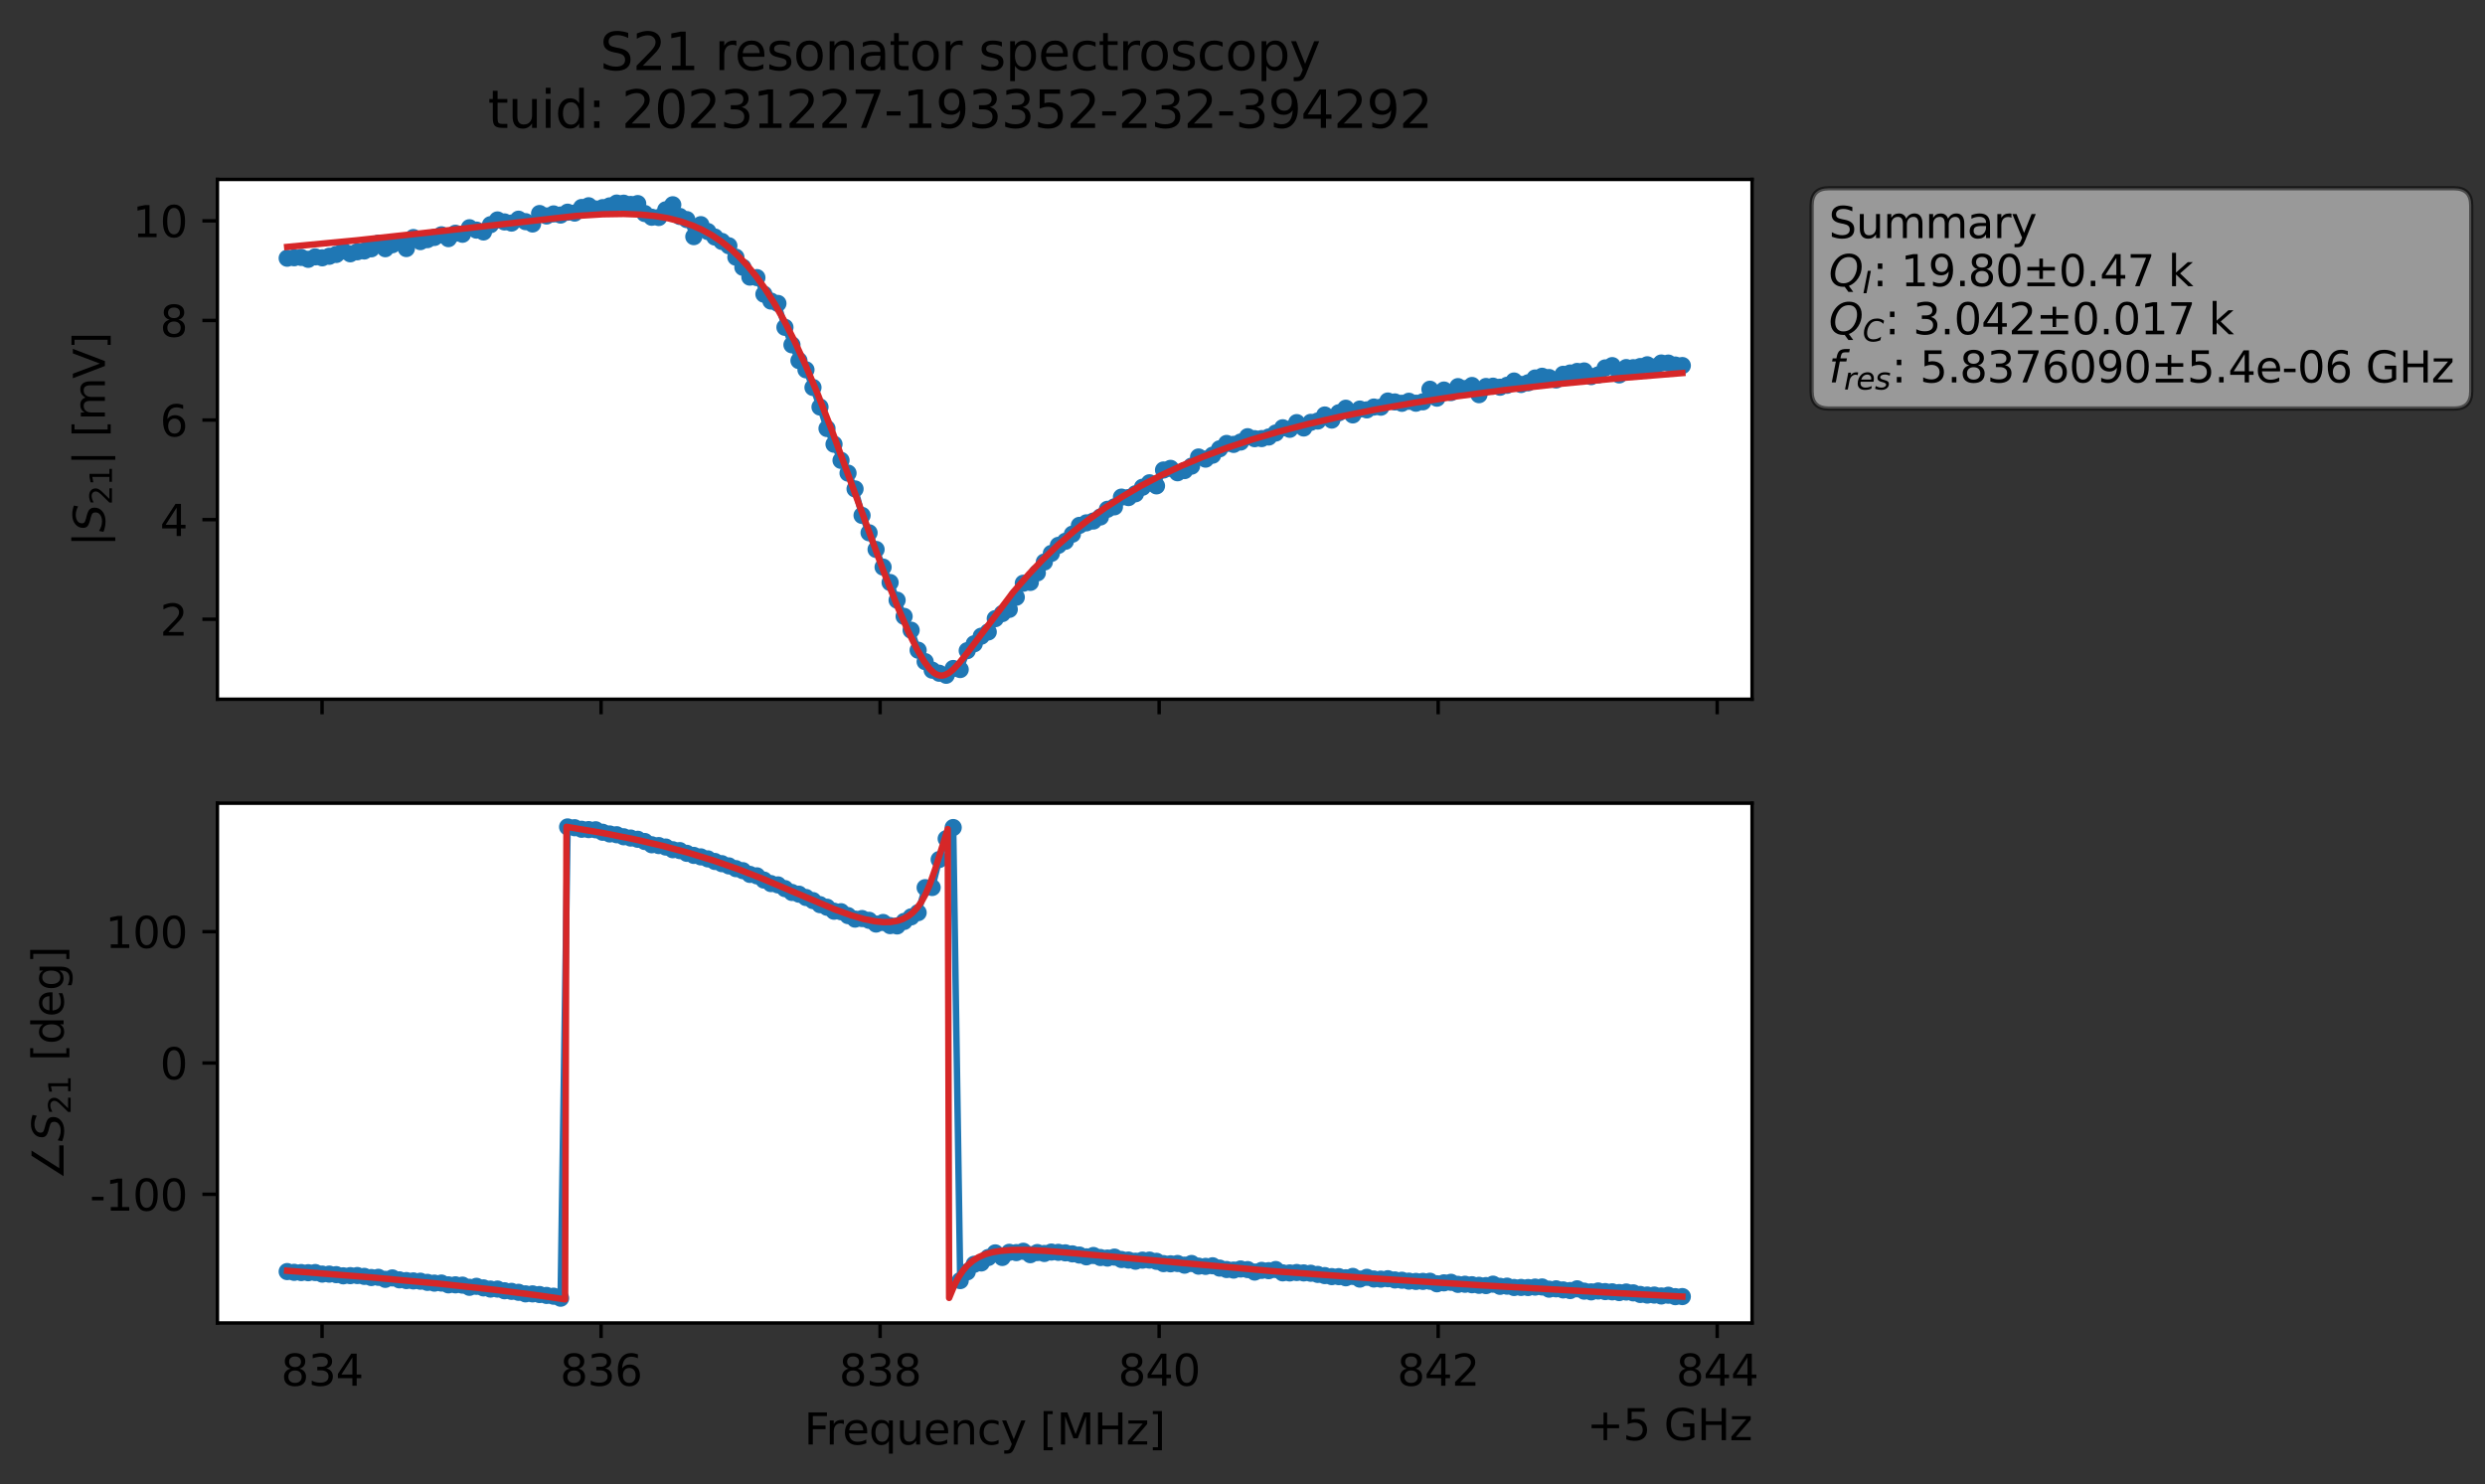 <?xml version="1.0" encoding="utf-8" standalone="no"?>
<!DOCTYPE svg PUBLIC "-//W3C//DTD SVG 1.1//EN"
  "http://www.w3.org/Graphics/SVG/1.1/DTD/svg11.dtd">
<svg xmlns:xlink="http://www.w3.org/1999/xlink" width="578.271pt" height="345.428pt" viewBox="0 0 578.271 345.428" xmlns="http://www.w3.org/2000/svg" version="1.1">
 <rect x="0" y="0" width="578.271" height="345.428" fill="#333333" stroke="none"/>
 <defs>
  <style type="text/css">*{stroke-linejoin: round; stroke-linecap: butt}</style>
 </defs>
 <g id="figure_1">
  <g id="patch_1">
   <path d="M 0 345.428 
L 578.271 345.428 
L 578.271 -0 
L 0 -0 
L 0 345.428 
z
" style="fill: none; opacity: 0"/>
  </g>
  <g id="axes_1">
   <g id="patch_2">
    <path d="M 50.595 162.72 
L 407.715 162.72 
L 407.715 41.76 
L 50.595 41.76 
z
" style="fill: #ffffff"/>
   </g>
   <g id="matplotlib.axis_1">
    <g id="xtick_1">
     <g id="line2d_1">
      <defs>
       <path id="md6dd69389b" d="M 0 0 
L 0 3.5 
" style="stroke: #000000; stroke-width: 0.8"/>
      </defs>
      <g>
       <use xlink:href="#md6dd69389b" x="74.944" y="162.72" style="stroke: #000000; stroke-width: 0.8"/>
      </g>
     </g>
    </g>
    <g id="xtick_2">
     <g id="line2d_2">
      <g>
       <use xlink:href="#md6dd69389b" x="139.875" y="162.72" style="stroke: #000000; stroke-width: 0.8"/>
      </g>
     </g>
    </g>
    <g id="xtick_3">
     <g id="line2d_3">
      <g>
       <use xlink:href="#md6dd69389b" x="204.806" y="162.72" style="stroke: #000000; stroke-width: 0.8"/>
      </g>
     </g>
    </g>
    <g id="xtick_4">
     <g id="line2d_4">
      <g>
       <use xlink:href="#md6dd69389b" x="269.737" y="162.72" style="stroke: #000000; stroke-width: 0.8"/>
      </g>
     </g>
    </g>
    <g id="xtick_5">
     <g id="line2d_5">
      <g>
       <use xlink:href="#md6dd69389b" x="334.668" y="162.72" style="stroke: #000000; stroke-width: 0.8"/>
      </g>
     </g>
    </g>
    <g id="xtick_6">
     <g id="line2d_6">
      <g>
       <use xlink:href="#md6dd69389b" x="399.599" y="162.72" style="stroke: #000000; stroke-width: 0.8"/>
      </g>
     </g>
    </g>
   </g>
   <g id="matplotlib.axis_2">
    <g id="ytick_1">
     <g id="line2d_7">
      <defs>
       <path id="m77cabd4360" d="M 0 0 
L -3.5 0 
" style="stroke: #000000; stroke-width: 0.8"/>
      </defs>
      <g>
       <use xlink:href="#m77cabd4360" x="50.595" y="144.11" style="stroke: #000000; stroke-width: 0.8"/>
      </g>
     </g>
     <g id="text_1">
      <!-- 2 -->
      <g transform="translate(37.233 147.909) scale(0.1 -0.1)">
       <defs>
        <path id="DejaVuSans-32" d="M 1228 531 
L 3431 531 
L 3431 0 
L 469 0 
L 469 531 
Q 828 903 1448 1529 
Q 2069 2156 2228 2338 
Q 2531 2678 2651 2914 
Q 2772 3150 2772 3378 
Q 2772 3750 2511 3984 
Q 2250 4219 1831 4219 
Q 1534 4219 1204 4116 
Q 875 4013 500 3803 
L 500 4441 
Q 881 4594 1212 4672 
Q 1544 4750 1819 4750 
Q 2544 4750 2975 4387 
Q 3406 4025 3406 3419 
Q 3406 3131 3298 2873 
Q 3191 2616 2906 2266 
Q 2828 2175 2409 1742 
Q 1991 1309 1228 531 
z
" transform="scale(0.016)"/>
       </defs>
       <use xlink:href="#DejaVuSans-32"/>
      </g>
     </g>
    </g>
    <g id="ytick_2">
     <g id="line2d_8">
      <g>
       <use xlink:href="#m77cabd4360" x="50.595" y="120.93" style="stroke: #000000; stroke-width: 0.8"/>
      </g>
     </g>
     <g id="text_2">
      <!-- 4 -->
      <g transform="translate(37.233 124.729) scale(0.1 -0.1)">
       <defs>
        <path id="DejaVuSans-34" d="M 2419 4116 
L 825 1625 
L 2419 1625 
L 2419 4116 
z
M 2253 4666 
L 3047 4666 
L 3047 1625 
L 3713 1625 
L 3713 1100 
L 3047 1100 
L 3047 0 
L 2419 0 
L 2419 1100 
L 313 1100 
L 313 1709 
L 2253 4666 
z
" transform="scale(0.016)"/>
       </defs>
       <use xlink:href="#DejaVuSans-34"/>
      </g>
     </g>
    </g>
    <g id="ytick_3">
     <g id="line2d_9">
      <g>
       <use xlink:href="#m77cabd4360" x="50.595" y="97.75" style="stroke: #000000; stroke-width: 0.8"/>
      </g>
     </g>
     <g id="text_3">
      <!-- 6 -->
      <g transform="translate(37.233 101.549) scale(0.1 -0.1)">
       <defs>
        <path id="DejaVuSans-36" d="M 2113 2584 
Q 1688 2584 1439 2293 
Q 1191 2003 1191 1497 
Q 1191 994 1439 701 
Q 1688 409 2113 409 
Q 2538 409 2786 701 
Q 3034 994 3034 1497 
Q 3034 2003 2786 2293 
Q 2538 2584 2113 2584 
z
M 3366 4563 
L 3366 3988 
Q 3128 4100 2886 4159 
Q 2644 4219 2406 4219 
Q 1781 4219 1451 3797 
Q 1122 3375 1075 2522 
Q 1259 2794 1537 2939 
Q 1816 3084 2150 3084 
Q 2853 3084 3261 2657 
Q 3669 2231 3669 1497 
Q 3669 778 3244 343 
Q 2819 -91 2113 -91 
Q 1303 -91 875 529 
Q 447 1150 447 2328 
Q 447 3434 972 4092 
Q 1497 4750 2381 4750 
Q 2619 4750 2861 4703 
Q 3103 4656 3366 4563 
z
" transform="scale(0.016)"/>
       </defs>
       <use xlink:href="#DejaVuSans-36"/>
      </g>
     </g>
    </g>
    <g id="ytick_4">
     <g id="line2d_10">
      <g>
       <use xlink:href="#m77cabd4360" x="50.595" y="74.57" style="stroke: #000000; stroke-width: 0.8"/>
      </g>
     </g>
     <g id="text_4">
      <!-- 8 -->
      <g transform="translate(37.233 78.369) scale(0.1 -0.1)">
       <defs>
        <path id="DejaVuSans-38" d="M 2034 2216 
Q 1584 2216 1326 1975 
Q 1069 1734 1069 1313 
Q 1069 891 1326 650 
Q 1584 409 2034 409 
Q 2484 409 2743 651 
Q 3003 894 3003 1313 
Q 3003 1734 2745 1975 
Q 2488 2216 2034 2216 
z
M 1403 2484 
Q 997 2584 770 2862 
Q 544 3141 544 3541 
Q 544 4100 942 4425 
Q 1341 4750 2034 4750 
Q 2731 4750 3128 4425 
Q 3525 4100 3525 3541 
Q 3525 3141 3298 2862 
Q 3072 2584 2669 2484 
Q 3125 2378 3379 2068 
Q 3634 1759 3634 1313 
Q 3634 634 3220 271 
Q 2806 -91 2034 -91 
Q 1263 -91 848 271 
Q 434 634 434 1313 
Q 434 1759 690 2068 
Q 947 2378 1403 2484 
z
M 1172 3481 
Q 1172 3119 1398 2916 
Q 1625 2713 2034 2713 
Q 2441 2713 2670 2916 
Q 2900 3119 2900 3481 
Q 2900 3844 2670 4047 
Q 2441 4250 2034 4250 
Q 1625 4250 1398 4047 
Q 1172 3844 1172 3481 
z
" transform="scale(0.016)"/>
       </defs>
       <use xlink:href="#DejaVuSans-38"/>
      </g>
     </g>
    </g>
    <g id="ytick_5">
     <g id="line2d_11">
      <g>
       <use xlink:href="#m77cabd4360" x="50.595" y="51.39" style="stroke: #000000; stroke-width: 0.8"/>
      </g>
     </g>
     <g id="text_5">
      <!-- 10 -->
      <g transform="translate(30.87 55.19) scale(0.1 -0.1)">
       <defs>
        <path id="DejaVuSans-31" d="M 794 531 
L 1825 531 
L 1825 4091 
L 703 3866 
L 703 4441 
L 1819 4666 
L 2450 4666 
L 2450 531 
L 3481 531 
L 3481 0 
L 794 0 
L 794 531 
z
" transform="scale(0.016)"/>
        <path id="DejaVuSans-30" d="M 2034 4250 
Q 1547 4250 1301 3770 
Q 1056 3291 1056 2328 
Q 1056 1369 1301 889 
Q 1547 409 2034 409 
Q 2525 409 2770 889 
Q 3016 1369 3016 2328 
Q 3016 3291 2770 3770 
Q 2525 4250 2034 4250 
z
M 2034 4750 
Q 2819 4750 3233 4129 
Q 3647 3509 3647 2328 
Q 3647 1150 3233 529 
Q 2819 -91 2034 -91 
Q 1250 -91 836 529 
Q 422 1150 422 2328 
Q 422 3509 836 4129 
Q 1250 4750 2034 4750 
z
" transform="scale(0.016)"/>
       </defs>
       <use xlink:href="#DejaVuSans-31"/>
       <use xlink:href="#DejaVuSans-30" x="63.623"/>
      </g>
     </g>
    </g>
    <g id="text_6">
     <!-- $|S_{21}|$ [mV] -->
     <g transform="translate(24.47 127.19) rotate(-90) scale(0.1 -0.1)">
      <defs>
       <path id="DejaVuSans-7c" d="M 1344 4891 
L 1344 -1509 
L 813 -1509 
L 813 4891 
L 1344 4891 
z
" transform="scale(0.016)"/>
       <path id="DejaVuSans-Oblique-53" d="M 3859 4513 
L 3738 3897 
Q 3422 4066 3111 4152 
Q 2800 4238 2509 4238 
Q 1944 4238 1609 3991 
Q 1275 3744 1275 3334 
Q 1275 3109 1398 2989 
Q 1522 2869 2034 2731 
L 2413 2638 
Q 3053 2472 3303 2217 
Q 3553 1963 3553 1503 
Q 3553 797 2998 353 
Q 2444 -91 1538 -91 
Q 1166 -91 791 -17 
Q 416 56 38 206 
L 166 856 
Q 513 641 861 531 
Q 1209 422 1556 422 
Q 2147 422 2503 684 
Q 2859 947 2859 1369 
Q 2859 1650 2717 1795 
Q 2575 1941 2106 2059 
L 1728 2156 
Q 1081 2325 845 2545 
Q 609 2766 609 3163 
Q 609 3859 1145 4304 
Q 1681 4750 2541 4750 
Q 2875 4750 3203 4690 
Q 3531 4631 3859 4513 
z
" transform="scale(0.016)"/>
       <path id="DejaVuSans-20" transform="scale(0.016)"/>
       <path id="DejaVuSans-5b" d="M 550 4863 
L 1875 4863 
L 1875 4416 
L 1125 4416 
L 1125 -397 
L 1875 -397 
L 1875 -844 
L 550 -844 
L 550 4863 
z
" transform="scale(0.016)"/>
       <path id="DejaVuSans-6d" d="M 3328 2828 
Q 3544 3216 3844 3400 
Q 4144 3584 4550 3584 
Q 5097 3584 5394 3201 
Q 5691 2819 5691 2113 
L 5691 0 
L 5113 0 
L 5113 2094 
Q 5113 2597 4934 2840 
Q 4756 3084 4391 3084 
Q 3944 3084 3684 2787 
Q 3425 2491 3425 1978 
L 3425 0 
L 2847 0 
L 2847 2094 
Q 2847 2600 2669 2842 
Q 2491 3084 2119 3084 
Q 1678 3084 1418 2786 
Q 1159 2488 1159 1978 
L 1159 0 
L 581 0 
L 581 3500 
L 1159 3500 
L 1159 2956 
Q 1356 3278 1631 3431 
Q 1906 3584 2284 3584 
Q 2666 3584 2933 3390 
Q 3200 3197 3328 2828 
z
" transform="scale(0.016)"/>
       <path id="DejaVuSans-56" d="M 1831 0 
L 50 4666 
L 709 4666 
L 2188 738 
L 3669 4666 
L 4325 4666 
L 2547 0 
L 1831 0 
z
" transform="scale(0.016)"/>
       <path id="DejaVuSans-5d" d="M 1947 4863 
L 1947 -844 
L 622 -844 
L 622 -397 
L 1369 -397 
L 1369 4416 
L 622 4416 
L 622 4863 
L 1947 4863 
z
" transform="scale(0.016)"/>
      </defs>
      <use xlink:href="#DejaVuSans-7c" transform="translate(0 0.578)"/>
      <use xlink:href="#DejaVuSans-Oblique-53" transform="translate(33.691 0.578)"/>
      <use xlink:href="#DejaVuSans-32" transform="translate(97.168 -15.828) scale(0.7)"/>
      <use xlink:href="#DejaVuSans-31" transform="translate(141.704 -15.828) scale(0.7)"/>
      <use xlink:href="#DejaVuSans-7c" transform="translate(188.975 0.578)"/>
      <use xlink:href="#DejaVuSans-20" transform="translate(222.666 0.578)"/>
      <use xlink:href="#DejaVuSans-5b" transform="translate(254.453 0.578)"/>
      <use xlink:href="#DejaVuSans-6d" transform="translate(293.467 0.578)"/>
      <use xlink:href="#DejaVuSans-56" transform="translate(390.879 0.578)"/>
      <use xlink:href="#DejaVuSans-5d" transform="translate(459.287 0.578)"/>
     </g>
    </g>
   </g>
   <g id="line2d_12">
    <path d="M 66.828 60.087 
L 70.091 59.907 
L 71.722 60.346 
L 73.354 59.777 
L 74.985 59.994 
L 78.248 59.215 
L 79.879 58.417 
L 81.511 59.059 
L 83.142 58.594 
L 84.774 58.403 
L 86.405 57.901 
L 88.037 56.595 
L 89.668 57.876 
L 91.299 56.95 
L 92.931 56.377 
L 94.562 57.841 
L 96.194 55.281 
L 97.825 56.224 
L 101.088 55.256 
L 102.719 54.646 
L 104.351 55.535 
L 105.982 54.284 
L 107.614 54.514 
L 109.245 53 
L 110.877 53.55 
L 112.508 53.979 
L 114.14 52.293 
L 115.771 51.186 
L 117.402 51.645 
L 119.034 51.911 
L 120.665 51.013 
L 123.928 52.121 
L 125.56 49.691 
L 127.191 50.258 
L 128.822 49.783 
L 130.454 50.044 
L 132.085 49.378 
L 133.717 49.584 
L 135.348 48.286 
L 136.98 47.884 
L 138.611 48.633 
L 141.874 47.913 
L 143.505 47.258 
L 145.137 47.289 
L 146.768 47.58 
L 148.4 47.376 
L 150.031 49.684 
L 151.662 50.553 
L 153.294 50.614 
L 154.925 48.828 
L 156.557 47.653 
L 158.188 50.374 
L 159.82 51.101 
L 161.451 55.068 
L 163.082 52.279 
L 164.714 53.883 
L 166.345 55.16 
L 169.608 57.196 
L 171.24 59.851 
L 174.502 64.486 
L 176.134 64.602 
L 177.765 68.461 
L 179.397 70.061 
L 181.028 70.615 
L 182.66 76.172 
L 184.291 80.247 
L 185.922 83.916 
L 187.554 86.054 
L 189.185 90.167 
L 190.817 94.72 
L 192.448 99.72 
L 195.711 107.135 
L 197.342 110.1 
L 198.974 113.779 
L 200.605 119.944 
L 205.5 131.973 
L 207.131 135.559 
L 208.762 139.669 
L 210.394 143.441 
L 212.025 146.653 
L 213.657 151.308 
L 215.288 153.967 
L 216.92 155.952 
L 218.551 156.666 
L 220.182 157.141 
L 221.814 155.567 
L 223.445 155.81 
L 225.077 151.415 
L 228.34 148.047 
L 229.971 147.059 
L 231.602 143.971 
L 233.234 142.789 
L 234.865 141.81 
L 236.497 138.981 
L 238.128 135.728 
L 239.76 135.531 
L 241.391 133.319 
L 243.022 130.788 
L 246.285 126.909 
L 247.917 125.961 
L 249.548 124.311 
L 251.18 122.263 
L 252.811 121.672 
L 254.442 121.249 
L 256.074 120.304 
L 257.705 118.518 
L 259.337 117.944 
L 260.968 115.683 
L 262.6 115.791 
L 264.231 114.903 
L 265.862 113.387 
L 267.494 112.348 
L 269.125 113.065 
L 270.757 109.373 
L 272.388 108.992 
L 274.02 110.012 
L 275.651 109.511 
L 277.282 108.47 
L 278.914 106.35 
L 280.545 106.844 
L 282.177 105.927 
L 283.808 104.448 
L 285.44 103.194 
L 287.071 103.417 
L 288.703 102.866 
L 290.334 101.626 
L 291.965 102.086 
L 293.597 102.065 
L 295.228 101.699 
L 296.86 100.767 
L 298.491 99.55 
L 300.123 99.899 
L 301.754 98.351 
L 303.385 99.598 
L 305.017 98.286 
L 306.648 97.977 
L 308.28 96.576 
L 309.911 97.753 
L 311.543 96.06 
L 313.174 94.999 
L 314.805 96.551 
L 316.437 95.196 
L 318.068 95.383 
L 319.7 94.727 
L 321.331 94.755 
L 322.963 93.325 
L 326.225 93.853 
L 327.857 93.38 
L 329.488 93.831 
L 331.12 93.509 
L 332.751 90.581 
L 334.383 92.656 
L 336.014 90.769 
L 337.645 91.365 
L 339.277 89.973 
L 340.908 90.442 
L 342.54 89.707 
L 344.171 91.847 
L 345.803 89.942 
L 347.434 89.871 
L 349.065 90.112 
L 350.697 89.662 
L 352.328 88.669 
L 353.96 89.473 
L 355.591 89.086 
L 357.223 87.97 
L 358.854 87.561 
L 360.485 87.86 
L 362.117 88.42 
L 363.748 87.107 
L 367.011 86.436 
L 368.643 86.324 
L 370.274 87.642 
L 371.905 87.249 
L 373.537 85.62 
L 375.168 85.085 
L 376.8 87.247 
L 378.431 85.542 
L 380.063 85.569 
L 381.694 85.297 
L 383.325 84.894 
L 384.957 85.402 
L 386.588 84.48 
L 388.22 84.497 
L 389.851 84.951 
L 391.483 85.067 
L 391.483 85.067 
" clip-path="url(#pfd8991ee9f)" style="fill: none; stroke: #1f77b4; stroke-width: 1.5; stroke-linecap: square"/>
    <defs>
     <path id="mce69704fba" d="M 0 1.5 
C 0.398 1.5 0.779 1.342 1.061 1.061 
C 1.342 0.779 1.5 0.398 1.5 0 
C 1.5 -0.398 1.342 -0.779 1.061 -1.061 
C 0.779 -1.342 0.398 -1.5 0 -1.5 
C -0.398 -1.5 -0.779 -1.342 -1.061 -1.061 
C -1.342 -0.779 -1.5 -0.398 -1.5 0 
C -1.5 0.398 -1.342 0.779 -1.061 1.061 
C -0.779 1.342 -0.398 1.5 0 1.5 
z
" style="stroke: #1f77b4"/>
    </defs>
    <g clip-path="url(#pfd8991ee9f)">
     <use xlink:href="#mce69704fba" x="66.828" y="60.087" style="fill: #1f77b4; stroke: #1f77b4"/>
     <use xlink:href="#mce69704fba" x="68.459" y="59.978" style="fill: #1f77b4; stroke: #1f77b4"/>
     <use xlink:href="#mce69704fba" x="70.091" y="59.907" style="fill: #1f77b4; stroke: #1f77b4"/>
     <use xlink:href="#mce69704fba" x="71.722" y="60.346" style="fill: #1f77b4; stroke: #1f77b4"/>
     <use xlink:href="#mce69704fba" x="73.354" y="59.777" style="fill: #1f77b4; stroke: #1f77b4"/>
     <use xlink:href="#mce69704fba" x="74.985" y="59.994" style="fill: #1f77b4; stroke: #1f77b4"/>
     <use xlink:href="#mce69704fba" x="76.617" y="59.638" style="fill: #1f77b4; stroke: #1f77b4"/>
     <use xlink:href="#mce69704fba" x="78.248" y="59.215" style="fill: #1f77b4; stroke: #1f77b4"/>
     <use xlink:href="#mce69704fba" x="79.879" y="58.417" style="fill: #1f77b4; stroke: #1f77b4"/>
     <use xlink:href="#mce69704fba" x="81.511" y="59.059" style="fill: #1f77b4; stroke: #1f77b4"/>
     <use xlink:href="#mce69704fba" x="83.142" y="58.594" style="fill: #1f77b4; stroke: #1f77b4"/>
     <use xlink:href="#mce69704fba" x="84.774" y="58.403" style="fill: #1f77b4; stroke: #1f77b4"/>
     <use xlink:href="#mce69704fba" x="86.405" y="57.901" style="fill: #1f77b4; stroke: #1f77b4"/>
     <use xlink:href="#mce69704fba" x="88.037" y="56.595" style="fill: #1f77b4; stroke: #1f77b4"/>
     <use xlink:href="#mce69704fba" x="89.668" y="57.876" style="fill: #1f77b4; stroke: #1f77b4"/>
     <use xlink:href="#mce69704fba" x="91.299" y="56.95" style="fill: #1f77b4; stroke: #1f77b4"/>
     <use xlink:href="#mce69704fba" x="92.931" y="56.377" style="fill: #1f77b4; stroke: #1f77b4"/>
     <use xlink:href="#mce69704fba" x="94.562" y="57.841" style="fill: #1f77b4; stroke: #1f77b4"/>
     <use xlink:href="#mce69704fba" x="96.194" y="55.281" style="fill: #1f77b4; stroke: #1f77b4"/>
     <use xlink:href="#mce69704fba" x="97.825" y="56.224" style="fill: #1f77b4; stroke: #1f77b4"/>
     <use xlink:href="#mce69704fba" x="99.457" y="55.766" style="fill: #1f77b4; stroke: #1f77b4"/>
     <use xlink:href="#mce69704fba" x="101.088" y="55.256" style="fill: #1f77b4; stroke: #1f77b4"/>
     <use xlink:href="#mce69704fba" x="102.719" y="54.646" style="fill: #1f77b4; stroke: #1f77b4"/>
     <use xlink:href="#mce69704fba" x="104.351" y="55.535" style="fill: #1f77b4; stroke: #1f77b4"/>
     <use xlink:href="#mce69704fba" x="105.982" y="54.284" style="fill: #1f77b4; stroke: #1f77b4"/>
     <use xlink:href="#mce69704fba" x="107.614" y="54.514" style="fill: #1f77b4; stroke: #1f77b4"/>
     <use xlink:href="#mce69704fba" x="109.245" y="53" style="fill: #1f77b4; stroke: #1f77b4"/>
     <use xlink:href="#mce69704fba" x="110.877" y="53.55" style="fill: #1f77b4; stroke: #1f77b4"/>
     <use xlink:href="#mce69704fba" x="112.508" y="53.979" style="fill: #1f77b4; stroke: #1f77b4"/>
     <use xlink:href="#mce69704fba" x="114.14" y="52.293" style="fill: #1f77b4; stroke: #1f77b4"/>
     <use xlink:href="#mce69704fba" x="115.771" y="51.186" style="fill: #1f77b4; stroke: #1f77b4"/>
     <use xlink:href="#mce69704fba" x="117.402" y="51.645" style="fill: #1f77b4; stroke: #1f77b4"/>
     <use xlink:href="#mce69704fba" x="119.034" y="51.911" style="fill: #1f77b4; stroke: #1f77b4"/>
     <use xlink:href="#mce69704fba" x="120.665" y="51.013" style="fill: #1f77b4; stroke: #1f77b4"/>
     <use xlink:href="#mce69704fba" x="122.297" y="51.582" style="fill: #1f77b4; stroke: #1f77b4"/>
     <use xlink:href="#mce69704fba" x="123.928" y="52.121" style="fill: #1f77b4; stroke: #1f77b4"/>
     <use xlink:href="#mce69704fba" x="125.56" y="49.691" style="fill: #1f77b4; stroke: #1f77b4"/>
     <use xlink:href="#mce69704fba" x="127.191" y="50.258" style="fill: #1f77b4; stroke: #1f77b4"/>
     <use xlink:href="#mce69704fba" x="128.822" y="49.783" style="fill: #1f77b4; stroke: #1f77b4"/>
     <use xlink:href="#mce69704fba" x="130.454" y="50.044" style="fill: #1f77b4; stroke: #1f77b4"/>
     <use xlink:href="#mce69704fba" x="132.085" y="49.378" style="fill: #1f77b4; stroke: #1f77b4"/>
     <use xlink:href="#mce69704fba" x="133.717" y="49.584" style="fill: #1f77b4; stroke: #1f77b4"/>
     <use xlink:href="#mce69704fba" x="135.348" y="48.286" style="fill: #1f77b4; stroke: #1f77b4"/>
     <use xlink:href="#mce69704fba" x="136.98" y="47.884" style="fill: #1f77b4; stroke: #1f77b4"/>
     <use xlink:href="#mce69704fba" x="138.611" y="48.633" style="fill: #1f77b4; stroke: #1f77b4"/>
     <use xlink:href="#mce69704fba" x="140.242" y="48.322" style="fill: #1f77b4; stroke: #1f77b4"/>
     <use xlink:href="#mce69704fba" x="141.874" y="47.913" style="fill: #1f77b4; stroke: #1f77b4"/>
     <use xlink:href="#mce69704fba" x="143.505" y="47.258" style="fill: #1f77b4; stroke: #1f77b4"/>
     <use xlink:href="#mce69704fba" x="145.137" y="47.289" style="fill: #1f77b4; stroke: #1f77b4"/>
     <use xlink:href="#mce69704fba" x="146.768" y="47.58" style="fill: #1f77b4; stroke: #1f77b4"/>
     <use xlink:href="#mce69704fba" x="148.4" y="47.376" style="fill: #1f77b4; stroke: #1f77b4"/>
     <use xlink:href="#mce69704fba" x="150.031" y="49.684" style="fill: #1f77b4; stroke: #1f77b4"/>
     <use xlink:href="#mce69704fba" x="151.662" y="50.553" style="fill: #1f77b4; stroke: #1f77b4"/>
     <use xlink:href="#mce69704fba" x="153.294" y="50.614" style="fill: #1f77b4; stroke: #1f77b4"/>
     <use xlink:href="#mce69704fba" x="154.925" y="48.828" style="fill: #1f77b4; stroke: #1f77b4"/>
     <use xlink:href="#mce69704fba" x="156.557" y="47.653" style="fill: #1f77b4; stroke: #1f77b4"/>
     <use xlink:href="#mce69704fba" x="158.188" y="50.374" style="fill: #1f77b4; stroke: #1f77b4"/>
     <use xlink:href="#mce69704fba" x="159.82" y="51.101" style="fill: #1f77b4; stroke: #1f77b4"/>
     <use xlink:href="#mce69704fba" x="161.451" y="55.068" style="fill: #1f77b4; stroke: #1f77b4"/>
     <use xlink:href="#mce69704fba" x="163.082" y="52.279" style="fill: #1f77b4; stroke: #1f77b4"/>
     <use xlink:href="#mce69704fba" x="164.714" y="53.883" style="fill: #1f77b4; stroke: #1f77b4"/>
     <use xlink:href="#mce69704fba" x="166.345" y="55.16" style="fill: #1f77b4; stroke: #1f77b4"/>
     <use xlink:href="#mce69704fba" x="167.977" y="56.184" style="fill: #1f77b4; stroke: #1f77b4"/>
     <use xlink:href="#mce69704fba" x="169.608" y="57.196" style="fill: #1f77b4; stroke: #1f77b4"/>
     <use xlink:href="#mce69704fba" x="171.24" y="59.851" style="fill: #1f77b4; stroke: #1f77b4"/>
     <use xlink:href="#mce69704fba" x="172.871" y="62.206" style="fill: #1f77b4; stroke: #1f77b4"/>
     <use xlink:href="#mce69704fba" x="174.502" y="64.486" style="fill: #1f77b4; stroke: #1f77b4"/>
     <use xlink:href="#mce69704fba" x="176.134" y="64.602" style="fill: #1f77b4; stroke: #1f77b4"/>
     <use xlink:href="#mce69704fba" x="177.765" y="68.461" style="fill: #1f77b4; stroke: #1f77b4"/>
     <use xlink:href="#mce69704fba" x="179.397" y="70.061" style="fill: #1f77b4; stroke: #1f77b4"/>
     <use xlink:href="#mce69704fba" x="181.028" y="70.615" style="fill: #1f77b4; stroke: #1f77b4"/>
     <use xlink:href="#mce69704fba" x="182.66" y="76.172" style="fill: #1f77b4; stroke: #1f77b4"/>
     <use xlink:href="#mce69704fba" x="184.291" y="80.247" style="fill: #1f77b4; stroke: #1f77b4"/>
     <use xlink:href="#mce69704fba" x="185.922" y="83.916" style="fill: #1f77b4; stroke: #1f77b4"/>
     <use xlink:href="#mce69704fba" x="187.554" y="86.054" style="fill: #1f77b4; stroke: #1f77b4"/>
     <use xlink:href="#mce69704fba" x="189.185" y="90.167" style="fill: #1f77b4; stroke: #1f77b4"/>
     <use xlink:href="#mce69704fba" x="190.817" y="94.72" style="fill: #1f77b4; stroke: #1f77b4"/>
     <use xlink:href="#mce69704fba" x="192.448" y="99.72" style="fill: #1f77b4; stroke: #1f77b4"/>
     <use xlink:href="#mce69704fba" x="194.08" y="103.377" style="fill: #1f77b4; stroke: #1f77b4"/>
     <use xlink:href="#mce69704fba" x="195.711" y="107.135" style="fill: #1f77b4; stroke: #1f77b4"/>
     <use xlink:href="#mce69704fba" x="197.342" y="110.1" style="fill: #1f77b4; stroke: #1f77b4"/>
     <use xlink:href="#mce69704fba" x="198.974" y="113.779" style="fill: #1f77b4; stroke: #1f77b4"/>
     <use xlink:href="#mce69704fba" x="200.605" y="119.944" style="fill: #1f77b4; stroke: #1f77b4"/>
     <use xlink:href="#mce69704fba" x="202.237" y="123.982" style="fill: #1f77b4; stroke: #1f77b4"/>
     <use xlink:href="#mce69704fba" x="203.868" y="127.86" style="fill: #1f77b4; stroke: #1f77b4"/>
     <use xlink:href="#mce69704fba" x="205.5" y="131.973" style="fill: #1f77b4; stroke: #1f77b4"/>
     <use xlink:href="#mce69704fba" x="207.131" y="135.559" style="fill: #1f77b4; stroke: #1f77b4"/>
     <use xlink:href="#mce69704fba" x="208.762" y="139.669" style="fill: #1f77b4; stroke: #1f77b4"/>
     <use xlink:href="#mce69704fba" x="210.394" y="143.441" style="fill: #1f77b4; stroke: #1f77b4"/>
     <use xlink:href="#mce69704fba" x="212.025" y="146.653" style="fill: #1f77b4; stroke: #1f77b4"/>
     <use xlink:href="#mce69704fba" x="213.657" y="151.308" style="fill: #1f77b4; stroke: #1f77b4"/>
     <use xlink:href="#mce69704fba" x="215.288" y="153.967" style="fill: #1f77b4; stroke: #1f77b4"/>
     <use xlink:href="#mce69704fba" x="216.92" y="155.952" style="fill: #1f77b4; stroke: #1f77b4"/>
     <use xlink:href="#mce69704fba" x="218.551" y="156.666" style="fill: #1f77b4; stroke: #1f77b4"/>
     <use xlink:href="#mce69704fba" x="220.182" y="157.141" style="fill: #1f77b4; stroke: #1f77b4"/>
     <use xlink:href="#mce69704fba" x="221.814" y="155.567" style="fill: #1f77b4; stroke: #1f77b4"/>
     <use xlink:href="#mce69704fba" x="223.445" y="155.81" style="fill: #1f77b4; stroke: #1f77b4"/>
     <use xlink:href="#mce69704fba" x="225.077" y="151.415" style="fill: #1f77b4; stroke: #1f77b4"/>
     <use xlink:href="#mce69704fba" x="226.708" y="149.809" style="fill: #1f77b4; stroke: #1f77b4"/>
     <use xlink:href="#mce69704fba" x="228.34" y="148.047" style="fill: #1f77b4; stroke: #1f77b4"/>
     <use xlink:href="#mce69704fba" x="229.971" y="147.059" style="fill: #1f77b4; stroke: #1f77b4"/>
     <use xlink:href="#mce69704fba" x="231.602" y="143.971" style="fill: #1f77b4; stroke: #1f77b4"/>
     <use xlink:href="#mce69704fba" x="233.234" y="142.789" style="fill: #1f77b4; stroke: #1f77b4"/>
     <use xlink:href="#mce69704fba" x="234.865" y="141.81" style="fill: #1f77b4; stroke: #1f77b4"/>
     <use xlink:href="#mce69704fba" x="236.497" y="138.981" style="fill: #1f77b4; stroke: #1f77b4"/>
     <use xlink:href="#mce69704fba" x="238.128" y="135.728" style="fill: #1f77b4; stroke: #1f77b4"/>
     <use xlink:href="#mce69704fba" x="239.76" y="135.531" style="fill: #1f77b4; stroke: #1f77b4"/>
     <use xlink:href="#mce69704fba" x="241.391" y="133.319" style="fill: #1f77b4; stroke: #1f77b4"/>
     <use xlink:href="#mce69704fba" x="243.022" y="130.788" style="fill: #1f77b4; stroke: #1f77b4"/>
     <use xlink:href="#mce69704fba" x="244.654" y="128.783" style="fill: #1f77b4; stroke: #1f77b4"/>
     <use xlink:href="#mce69704fba" x="246.285" y="126.909" style="fill: #1f77b4; stroke: #1f77b4"/>
     <use xlink:href="#mce69704fba" x="247.917" y="125.961" style="fill: #1f77b4; stroke: #1f77b4"/>
     <use xlink:href="#mce69704fba" x="249.548" y="124.311" style="fill: #1f77b4; stroke: #1f77b4"/>
     <use xlink:href="#mce69704fba" x="251.18" y="122.263" style="fill: #1f77b4; stroke: #1f77b4"/>
     <use xlink:href="#mce69704fba" x="252.811" y="121.672" style="fill: #1f77b4; stroke: #1f77b4"/>
     <use xlink:href="#mce69704fba" x="254.442" y="121.249" style="fill: #1f77b4; stroke: #1f77b4"/>
     <use xlink:href="#mce69704fba" x="256.074" y="120.304" style="fill: #1f77b4; stroke: #1f77b4"/>
     <use xlink:href="#mce69704fba" x="257.705" y="118.518" style="fill: #1f77b4; stroke: #1f77b4"/>
     <use xlink:href="#mce69704fba" x="259.337" y="117.944" style="fill: #1f77b4; stroke: #1f77b4"/>
     <use xlink:href="#mce69704fba" x="260.968" y="115.683" style="fill: #1f77b4; stroke: #1f77b4"/>
     <use xlink:href="#mce69704fba" x="262.6" y="115.791" style="fill: #1f77b4; stroke: #1f77b4"/>
     <use xlink:href="#mce69704fba" x="264.231" y="114.903" style="fill: #1f77b4; stroke: #1f77b4"/>
     <use xlink:href="#mce69704fba" x="265.862" y="113.387" style="fill: #1f77b4; stroke: #1f77b4"/>
     <use xlink:href="#mce69704fba" x="267.494" y="112.348" style="fill: #1f77b4; stroke: #1f77b4"/>
     <use xlink:href="#mce69704fba" x="269.125" y="113.065" style="fill: #1f77b4; stroke: #1f77b4"/>
     <use xlink:href="#mce69704fba" x="270.757" y="109.373" style="fill: #1f77b4; stroke: #1f77b4"/>
     <use xlink:href="#mce69704fba" x="272.388" y="108.992" style="fill: #1f77b4; stroke: #1f77b4"/>
     <use xlink:href="#mce69704fba" x="274.02" y="110.012" style="fill: #1f77b4; stroke: #1f77b4"/>
     <use xlink:href="#mce69704fba" x="275.651" y="109.511" style="fill: #1f77b4; stroke: #1f77b4"/>
     <use xlink:href="#mce69704fba" x="277.282" y="108.47" style="fill: #1f77b4; stroke: #1f77b4"/>
     <use xlink:href="#mce69704fba" x="278.914" y="106.35" style="fill: #1f77b4; stroke: #1f77b4"/>
     <use xlink:href="#mce69704fba" x="280.545" y="106.844" style="fill: #1f77b4; stroke: #1f77b4"/>
     <use xlink:href="#mce69704fba" x="282.177" y="105.927" style="fill: #1f77b4; stroke: #1f77b4"/>
     <use xlink:href="#mce69704fba" x="283.808" y="104.448" style="fill: #1f77b4; stroke: #1f77b4"/>
     <use xlink:href="#mce69704fba" x="285.44" y="103.194" style="fill: #1f77b4; stroke: #1f77b4"/>
     <use xlink:href="#mce69704fba" x="287.071" y="103.417" style="fill: #1f77b4; stroke: #1f77b4"/>
     <use xlink:href="#mce69704fba" x="288.703" y="102.866" style="fill: #1f77b4; stroke: #1f77b4"/>
     <use xlink:href="#mce69704fba" x="290.334" y="101.626" style="fill: #1f77b4; stroke: #1f77b4"/>
     <use xlink:href="#mce69704fba" x="291.965" y="102.086" style="fill: #1f77b4; stroke: #1f77b4"/>
     <use xlink:href="#mce69704fba" x="293.597" y="102.065" style="fill: #1f77b4; stroke: #1f77b4"/>
     <use xlink:href="#mce69704fba" x="295.228" y="101.699" style="fill: #1f77b4; stroke: #1f77b4"/>
     <use xlink:href="#mce69704fba" x="296.86" y="100.767" style="fill: #1f77b4; stroke: #1f77b4"/>
     <use xlink:href="#mce69704fba" x="298.491" y="99.55" style="fill: #1f77b4; stroke: #1f77b4"/>
     <use xlink:href="#mce69704fba" x="300.123" y="99.899" style="fill: #1f77b4; stroke: #1f77b4"/>
     <use xlink:href="#mce69704fba" x="301.754" y="98.351" style="fill: #1f77b4; stroke: #1f77b4"/>
     <use xlink:href="#mce69704fba" x="303.385" y="99.598" style="fill: #1f77b4; stroke: #1f77b4"/>
     <use xlink:href="#mce69704fba" x="305.017" y="98.286" style="fill: #1f77b4; stroke: #1f77b4"/>
     <use xlink:href="#mce69704fba" x="306.648" y="97.977" style="fill: #1f77b4; stroke: #1f77b4"/>
     <use xlink:href="#mce69704fba" x="308.28" y="96.576" style="fill: #1f77b4; stroke: #1f77b4"/>
     <use xlink:href="#mce69704fba" x="309.911" y="97.753" style="fill: #1f77b4; stroke: #1f77b4"/>
     <use xlink:href="#mce69704fba" x="311.543" y="96.06" style="fill: #1f77b4; stroke: #1f77b4"/>
     <use xlink:href="#mce69704fba" x="313.174" y="94.999" style="fill: #1f77b4; stroke: #1f77b4"/>
     <use xlink:href="#mce69704fba" x="314.805" y="96.551" style="fill: #1f77b4; stroke: #1f77b4"/>
     <use xlink:href="#mce69704fba" x="316.437" y="95.196" style="fill: #1f77b4; stroke: #1f77b4"/>
     <use xlink:href="#mce69704fba" x="318.068" y="95.383" style="fill: #1f77b4; stroke: #1f77b4"/>
     <use xlink:href="#mce69704fba" x="319.7" y="94.727" style="fill: #1f77b4; stroke: #1f77b4"/>
     <use xlink:href="#mce69704fba" x="321.331" y="94.755" style="fill: #1f77b4; stroke: #1f77b4"/>
     <use xlink:href="#mce69704fba" x="322.963" y="93.325" style="fill: #1f77b4; stroke: #1f77b4"/>
     <use xlink:href="#mce69704fba" x="324.594" y="93.537" style="fill: #1f77b4; stroke: #1f77b4"/>
     <use xlink:href="#mce69704fba" x="326.225" y="93.853" style="fill: #1f77b4; stroke: #1f77b4"/>
     <use xlink:href="#mce69704fba" x="327.857" y="93.38" style="fill: #1f77b4; stroke: #1f77b4"/>
     <use xlink:href="#mce69704fba" x="329.488" y="93.831" style="fill: #1f77b4; stroke: #1f77b4"/>
     <use xlink:href="#mce69704fba" x="331.12" y="93.509" style="fill: #1f77b4; stroke: #1f77b4"/>
     <use xlink:href="#mce69704fba" x="332.751" y="90.581" style="fill: #1f77b4; stroke: #1f77b4"/>
     <use xlink:href="#mce69704fba" x="334.383" y="92.656" style="fill: #1f77b4; stroke: #1f77b4"/>
     <use xlink:href="#mce69704fba" x="336.014" y="90.769" style="fill: #1f77b4; stroke: #1f77b4"/>
     <use xlink:href="#mce69704fba" x="337.645" y="91.365" style="fill: #1f77b4; stroke: #1f77b4"/>
     <use xlink:href="#mce69704fba" x="339.277" y="89.973" style="fill: #1f77b4; stroke: #1f77b4"/>
     <use xlink:href="#mce69704fba" x="340.908" y="90.442" style="fill: #1f77b4; stroke: #1f77b4"/>
     <use xlink:href="#mce69704fba" x="342.54" y="89.707" style="fill: #1f77b4; stroke: #1f77b4"/>
     <use xlink:href="#mce69704fba" x="344.171" y="91.847" style="fill: #1f77b4; stroke: #1f77b4"/>
     <use xlink:href="#mce69704fba" x="345.803" y="89.942" style="fill: #1f77b4; stroke: #1f77b4"/>
     <use xlink:href="#mce69704fba" x="347.434" y="89.871" style="fill: #1f77b4; stroke: #1f77b4"/>
     <use xlink:href="#mce69704fba" x="349.065" y="90.112" style="fill: #1f77b4; stroke: #1f77b4"/>
     <use xlink:href="#mce69704fba" x="350.697" y="89.662" style="fill: #1f77b4; stroke: #1f77b4"/>
     <use xlink:href="#mce69704fba" x="352.328" y="88.669" style="fill: #1f77b4; stroke: #1f77b4"/>
     <use xlink:href="#mce69704fba" x="353.96" y="89.473" style="fill: #1f77b4; stroke: #1f77b4"/>
     <use xlink:href="#mce69704fba" x="355.591" y="89.086" style="fill: #1f77b4; stroke: #1f77b4"/>
     <use xlink:href="#mce69704fba" x="357.223" y="87.97" style="fill: #1f77b4; stroke: #1f77b4"/>
     <use xlink:href="#mce69704fba" x="358.854" y="87.561" style="fill: #1f77b4; stroke: #1f77b4"/>
     <use xlink:href="#mce69704fba" x="360.485" y="87.86" style="fill: #1f77b4; stroke: #1f77b4"/>
     <use xlink:href="#mce69704fba" x="362.117" y="88.42" style="fill: #1f77b4; stroke: #1f77b4"/>
     <use xlink:href="#mce69704fba" x="363.748" y="87.107" style="fill: #1f77b4; stroke: #1f77b4"/>
     <use xlink:href="#mce69704fba" x="365.38" y="86.804" style="fill: #1f77b4; stroke: #1f77b4"/>
     <use xlink:href="#mce69704fba" x="367.011" y="86.436" style="fill: #1f77b4; stroke: #1f77b4"/>
     <use xlink:href="#mce69704fba" x="368.643" y="86.324" style="fill: #1f77b4; stroke: #1f77b4"/>
     <use xlink:href="#mce69704fba" x="370.274" y="87.642" style="fill: #1f77b4; stroke: #1f77b4"/>
     <use xlink:href="#mce69704fba" x="371.905" y="87.249" style="fill: #1f77b4; stroke: #1f77b4"/>
     <use xlink:href="#mce69704fba" x="373.537" y="85.62" style="fill: #1f77b4; stroke: #1f77b4"/>
     <use xlink:href="#mce69704fba" x="375.168" y="85.085" style="fill: #1f77b4; stroke: #1f77b4"/>
     <use xlink:href="#mce69704fba" x="376.8" y="87.247" style="fill: #1f77b4; stroke: #1f77b4"/>
     <use xlink:href="#mce69704fba" x="378.431" y="85.542" style="fill: #1f77b4; stroke: #1f77b4"/>
     <use xlink:href="#mce69704fba" x="380.063" y="85.569" style="fill: #1f77b4; stroke: #1f77b4"/>
     <use xlink:href="#mce69704fba" x="381.694" y="85.297" style="fill: #1f77b4; stroke: #1f77b4"/>
     <use xlink:href="#mce69704fba" x="383.325" y="84.894" style="fill: #1f77b4; stroke: #1f77b4"/>
     <use xlink:href="#mce69704fba" x="384.957" y="85.402" style="fill: #1f77b4; stroke: #1f77b4"/>
     <use xlink:href="#mce69704fba" x="386.588" y="84.48" style="fill: #1f77b4; stroke: #1f77b4"/>
     <use xlink:href="#mce69704fba" x="388.22" y="84.497" style="fill: #1f77b4; stroke: #1f77b4"/>
     <use xlink:href="#mce69704fba" x="389.851" y="84.951" style="fill: #1f77b4; stroke: #1f77b4"/>
     <use xlink:href="#mce69704fba" x="391.483" y="85.067" style="fill: #1f77b4; stroke: #1f77b4"/>
    </g>
   </g>
   <g id="line2d_13">
    <path d="M 66.828 57.465 
L 83.077 55.919 
L 99.651 54.114 
L 134.099 50.245 
L 140.273 49.863 
L 145.148 49.785 
L 149.048 49.935 
L 152.623 50.3 
L 155.547 50.809 
L 158.472 51.553 
L 161.072 52.455 
L 163.347 53.464 
L 165.622 54.711 
L 167.897 56.229 
L 170.172 58.054 
L 172.121 59.888 
L 174.071 61.996 
L 176.021 64.398 
L 177.971 67.11 
L 180.246 70.684 
L 182.521 74.71 
L 184.796 79.186 
L 187.395 84.831 
L 190.32 91.79 
L 193.57 100.14 
L 198.12 112.522 
L 205.594 132.927 
L 208.844 141.146 
L 211.444 147.129 
L 213.394 151.091 
L 215.019 153.877 
L 216.319 155.619 
L 217.294 156.549 
L 217.944 156.956 
L 218.593 157.18 
L 219.243 157.218 
L 219.893 157.076 
L 220.868 156.566 
L 221.843 155.766 
L 223.143 154.384 
L 225.093 151.924 
L 235.817 137.748 
L 239.392 133.644 
L 242.642 130.234 
L 246.217 126.814 
L 249.792 123.711 
L 253.366 120.891 
L 257.266 118.105 
L 261.166 115.586 
L 265.391 113.122 
L 269.94 110.737 
L 274.815 108.449 
L 280.015 106.271 
L 285.539 104.211 
L 291.389 102.271 
L 297.564 100.454 
L 304.388 98.676 
L 311.863 96.962 
L 319.987 95.329 
L 329.087 93.734 
L 339.161 92.205 
L 350.21 90.758 
L 362.559 89.371 
L 376.534 88.033 
L 391.483 86.817 
L 391.483 86.817 
" clip-path="url(#pfd8991ee9f)" style="fill: none; stroke: #d62728; stroke-width: 1.5; stroke-linecap: square"/>
   </g>
   <g id="patch_3">
    <path d="M 50.595 162.72 
L 50.595 41.76 
" style="fill: none; stroke: #000000; stroke-width: 0.8; stroke-linejoin: miter; stroke-linecap: square"/>
   </g>
   <g id="patch_4">
    <path d="M 407.715 162.72 
L 407.715 41.76 
" style="fill: none; stroke: #000000; stroke-width: 0.8; stroke-linejoin: miter; stroke-linecap: square"/>
   </g>
   <g id="patch_5">
    <path d="M 50.595 162.72 
L 407.715 162.72 
" style="fill: none; stroke: #000000; stroke-width: 0.8; stroke-linejoin: miter; stroke-linecap: square"/>
   </g>
   <g id="patch_6">
    <path d="M 50.595 41.76 
L 407.715 41.76 
" style="fill: none; stroke: #000000; stroke-width: 0.8; stroke-linejoin: miter; stroke-linecap: square"/>
   </g>
   <g id="text_7">
    <g id="patch_7">
     <path d="M 425.571 95.08 
L 571.071 95.08 
Q 575.071 95.08 575.071 91.08 
L 575.071 47.808 
Q 575.071 43.808 571.071 43.808 
L 425.571 43.808 
Q 421.571 43.808 421.571 47.808 
L 421.571 91.08 
Q 421.571 95.08 425.571 95.08 
z
" style="fill: #ffffff; opacity: 0.5; stroke: #000000; stroke-linejoin: miter"/>
    </g>
    <!-- Summary -->
    <g transform="translate(425.571 55.406) scale(0.1 -0.1)">
     <defs>
      <path id="DejaVuSans-53" d="M 3425 4513 
L 3425 3897 
Q 3066 4069 2747 4153 
Q 2428 4238 2131 4238 
Q 1616 4238 1336 4038 
Q 1056 3838 1056 3469 
Q 1056 3159 1242 3001 
Q 1428 2844 1947 2747 
L 2328 2669 
Q 3034 2534 3370 2195 
Q 3706 1856 3706 1288 
Q 3706 609 3251 259 
Q 2797 -91 1919 -91 
Q 1588 -91 1214 -16 
Q 841 59 441 206 
L 441 856 
Q 825 641 1194 531 
Q 1563 422 1919 422 
Q 2459 422 2753 634 
Q 3047 847 3047 1241 
Q 3047 1584 2836 1778 
Q 2625 1972 2144 2069 
L 1759 2144 
Q 1053 2284 737 2584 
Q 422 2884 422 3419 
Q 422 4038 858 4394 
Q 1294 4750 2059 4750 
Q 2388 4750 2728 4690 
Q 3069 4631 3425 4513 
z
" transform="scale(0.016)"/>
      <path id="DejaVuSans-75" d="M 544 1381 
L 544 3500 
L 1119 3500 
L 1119 1403 
Q 1119 906 1312 657 
Q 1506 409 1894 409 
Q 2359 409 2629 706 
Q 2900 1003 2900 1516 
L 2900 3500 
L 3475 3500 
L 3475 0 
L 2900 0 
L 2900 538 
Q 2691 219 2414 64 
Q 2138 -91 1772 -91 
Q 1169 -91 856 284 
Q 544 659 544 1381 
z
M 1991 3584 
L 1991 3584 
z
" transform="scale(0.016)"/>
      <path id="DejaVuSans-61" d="M 2194 1759 
Q 1497 1759 1228 1600 
Q 959 1441 959 1056 
Q 959 750 1161 570 
Q 1363 391 1709 391 
Q 2188 391 2477 730 
Q 2766 1069 2766 1631 
L 2766 1759 
L 2194 1759 
z
M 3341 1997 
L 3341 0 
L 2766 0 
L 2766 531 
Q 2569 213 2275 61 
Q 1981 -91 1556 -91 
Q 1019 -91 701 211 
Q 384 513 384 1019 
Q 384 1609 779 1909 
Q 1175 2209 1959 2209 
L 2766 2209 
L 2766 2266 
Q 2766 2663 2505 2880 
Q 2244 3097 1772 3097 
Q 1472 3097 1187 3025 
Q 903 2953 641 2809 
L 641 3341 
Q 956 3463 1253 3523 
Q 1550 3584 1831 3584 
Q 2591 3584 2966 3190 
Q 3341 2797 3341 1997 
z
" transform="scale(0.016)"/>
      <path id="DejaVuSans-72" d="M 2631 2963 
Q 2534 3019 2420 3045 
Q 2306 3072 2169 3072 
Q 1681 3072 1420 2755 
Q 1159 2438 1159 1844 
L 1159 0 
L 581 0 
L 581 3500 
L 1159 3500 
L 1159 2956 
Q 1341 3275 1631 3429 
Q 1922 3584 2338 3584 
Q 2397 3584 2469 3576 
Q 2541 3569 2628 3553 
L 2631 2963 
z
" transform="scale(0.016)"/>
      <path id="DejaVuSans-79" d="M 2059 -325 
Q 1816 -950 1584 -1140 
Q 1353 -1331 966 -1331 
L 506 -1331 
L 506 -850 
L 844 -850 
Q 1081 -850 1212 -737 
Q 1344 -625 1503 -206 
L 1606 56 
L 191 3500 
L 800 3500 
L 1894 763 
L 2988 3500 
L 3597 3500 
L 2059 -325 
z
" transform="scale(0.016)"/>
     </defs>
     <use xlink:href="#DejaVuSans-53"/>
     <use xlink:href="#DejaVuSans-75" x="63.477"/>
     <use xlink:href="#DejaVuSans-6d" x="126.855"/>
     <use xlink:href="#DejaVuSans-6d" x="224.268"/>
     <use xlink:href="#DejaVuSans-61" x="321.68"/>
     <use xlink:href="#DejaVuSans-72" x="382.959"/>
     <use xlink:href="#DejaVuSans-79" x="424.072"/>
    </g>
    <!-- $Q_I$: 19.80$\pm$0.47 k -->
    <g transform="translate(425.571 66.604) scale(0.1 -0.1)">
     <defs>
      <path id="DejaVuSans-Oblique-51" d="M 2309 -84 
Q 2275 -88 2237 -89 
Q 2200 -91 2125 -91 
Q 1250 -91 756 411 
Q 263 913 263 1797 
Q 263 2319 452 2844 
Q 641 3369 978 3788 
Q 1369 4269 1858 4509 
Q 2347 4750 2938 4750 
Q 3794 4750 4287 4245 
Q 4781 3741 4781 2869 
Q 4781 1928 4265 1147 
Q 3750 366 2919 44 
L 3553 -825 
L 2847 -825 
L 2309 -84 
z
M 2919 4238 
Q 2400 4238 2003 3986 
Q 1606 3734 1313 3219 
Q 1125 2891 1026 2522 
Q 928 2153 928 1778 
Q 928 1128 1239 775 
Q 1550 422 2119 422 
Q 2631 422 3032 676 
Q 3434 931 3719 1434 
Q 3909 1772 4009 2142 
Q 4109 2513 4109 2881 
Q 4109 3528 3796 3883 
Q 3484 4238 2919 4238 
z
" transform="scale(0.016)"/>
      <path id="DejaVuSans-Oblique-49" d="M 1081 4666 
L 1716 4666 
L 806 0 
L 172 0 
L 1081 4666 
z
" transform="scale(0.016)"/>
      <path id="DejaVuSans-3a" d="M 750 794 
L 1409 794 
L 1409 0 
L 750 0 
L 750 794 
z
M 750 3309 
L 1409 3309 
L 1409 2516 
L 750 2516 
L 750 3309 
z
" transform="scale(0.016)"/>
      <path id="DejaVuSans-39" d="M 703 97 
L 703 672 
Q 941 559 1184 500 
Q 1428 441 1663 441 
Q 2288 441 2617 861 
Q 2947 1281 2994 2138 
Q 2813 1869 2534 1725 
Q 2256 1581 1919 1581 
Q 1219 1581 811 2004 
Q 403 2428 403 3163 
Q 403 3881 828 4315 
Q 1253 4750 1959 4750 
Q 2769 4750 3195 4129 
Q 3622 3509 3622 2328 
Q 3622 1225 3098 567 
Q 2575 -91 1691 -91 
Q 1453 -91 1209 -44 
Q 966 3 703 97 
z
M 1959 2075 
Q 2384 2075 2632 2365 
Q 2881 2656 2881 3163 
Q 2881 3666 2632 3958 
Q 2384 4250 1959 4250 
Q 1534 4250 1286 3958 
Q 1038 3666 1038 3163 
Q 1038 2656 1286 2365 
Q 1534 2075 1959 2075 
z
" transform="scale(0.016)"/>
      <path id="DejaVuSans-2e" d="M 684 794 
L 1344 794 
L 1344 0 
L 684 0 
L 684 794 
z
" transform="scale(0.016)"/>
      <path id="DejaVuSans-b1" d="M 2944 4013 
L 2944 2803 
L 4684 2803 
L 4684 2272 
L 2944 2272 
L 2944 1063 
L 2419 1063 
L 2419 2272 
L 678 2272 
L 678 2803 
L 2419 2803 
L 2419 4013 
L 2944 4013 
z
M 678 531 
L 4684 531 
L 4684 0 
L 678 0 
L 678 531 
z
" transform="scale(0.016)"/>
      <path id="DejaVuSans-37" d="M 525 4666 
L 3525 4666 
L 3525 4397 
L 1831 0 
L 1172 0 
L 2766 4134 
L 525 4134 
L 525 4666 
z
" transform="scale(0.016)"/>
      <path id="DejaVuSans-6b" d="M 581 4863 
L 1159 4863 
L 1159 1991 
L 2875 3500 
L 3609 3500 
L 1753 1863 
L 3688 0 
L 2938 0 
L 1159 1709 
L 1159 0 
L 581 0 
L 581 4863 
z
" transform="scale(0.016)"/>
     </defs>
     <use xlink:href="#DejaVuSans-Oblique-51" transform="translate(0 0.016)"/>
     <use xlink:href="#DejaVuSans-Oblique-49" transform="translate(78.711 -16.391) scale(0.7)"/>
     <use xlink:href="#DejaVuSans-3a" transform="translate(102.09 0.016)"/>
     <use xlink:href="#DejaVuSans-20" transform="translate(135.781 0.016)"/>
     <use xlink:href="#DejaVuSans-31" transform="translate(167.568 0.016)"/>
     <use xlink:href="#DejaVuSans-39" transform="translate(231.191 0.016)"/>
     <use xlink:href="#DejaVuSans-2e" transform="translate(294.814 0.016)"/>
     <use xlink:href="#DejaVuSans-38" transform="translate(323.977 0.016)"/>
     <use xlink:href="#DejaVuSans-30" transform="translate(387.6 0.016)"/>
     <use xlink:href="#DejaVuSans-b1" transform="translate(451.223 0.016)"/>
     <use xlink:href="#DejaVuSans-30" transform="translate(535.012 0.016)"/>
     <use xlink:href="#DejaVuSans-2e" transform="translate(598.635 0.016)"/>
     <use xlink:href="#DejaVuSans-34" transform="translate(630.422 0.016)"/>
     <use xlink:href="#DejaVuSans-37" transform="translate(694.045 0.016)"/>
     <use xlink:href="#DejaVuSans-20" transform="translate(757.668 0.016)"/>
     <use xlink:href="#DejaVuSans-6b" transform="translate(789.455 0.016)"/>
    </g>
    <!-- $Q_C$: 3.042$\pm$0.017 k -->
    <g transform="translate(425.571 77.802) scale(0.1 -0.1)">
     <defs>
      <path id="DejaVuSans-Oblique-43" d="M 4447 4306 
L 4319 3641 
Q 4019 3944 3683 4091 
Q 3347 4238 2956 4238 
Q 2422 4238 2017 3981 
Q 1613 3725 1319 3200 
Q 1131 2863 1032 2486 
Q 934 2109 934 1728 
Q 934 1091 1264 756 
Q 1594 422 2222 422 
Q 2656 422 3056 561 
Q 3456 700 3834 978 
L 3688 231 
Q 3316 72 2936 -9 
Q 2556 -91 2175 -91 
Q 1278 -91 773 396 
Q 269 884 269 1753 
Q 269 2309 461 2846 
Q 653 3384 1013 3828 
Q 1394 4300 1883 4525 
Q 2372 4750 3022 4750 
Q 3422 4750 3780 4639 
Q 4138 4528 4447 4306 
z
" transform="scale(0.016)"/>
      <path id="DejaVuSans-33" d="M 2597 2516 
Q 3050 2419 3304 2112 
Q 3559 1806 3559 1356 
Q 3559 666 3084 287 
Q 2609 -91 1734 -91 
Q 1441 -91 1130 -33 
Q 819 25 488 141 
L 488 750 
Q 750 597 1062 519 
Q 1375 441 1716 441 
Q 2309 441 2620 675 
Q 2931 909 2931 1356 
Q 2931 1769 2642 2001 
Q 2353 2234 1838 2234 
L 1294 2234 
L 1294 2753 
L 1863 2753 
Q 2328 2753 2575 2939 
Q 2822 3125 2822 3475 
Q 2822 3834 2567 4026 
Q 2313 4219 1838 4219 
Q 1578 4219 1281 4162 
Q 984 4106 628 3988 
L 628 4550 
Q 988 4650 1302 4700 
Q 1616 4750 1894 4750 
Q 2613 4750 3031 4423 
Q 3450 4097 3450 3541 
Q 3450 3153 3228 2886 
Q 3006 2619 2597 2516 
z
" transform="scale(0.016)"/>
     </defs>
     <use xlink:href="#DejaVuSans-Oblique-51" transform="translate(0 0.016)"/>
     <use xlink:href="#DejaVuSans-Oblique-43" transform="translate(78.711 -16.391) scale(0.7)"/>
     <use xlink:href="#DejaVuSans-3a" transform="translate(130.322 0.016)"/>
     <use xlink:href="#DejaVuSans-20" transform="translate(164.014 0.016)"/>
     <use xlink:href="#DejaVuSans-33" transform="translate(195.801 0.016)"/>
     <use xlink:href="#DejaVuSans-2e" transform="translate(259.424 0.016)"/>
     <use xlink:href="#DejaVuSans-30" transform="translate(291.211 0.016)"/>
     <use xlink:href="#DejaVuSans-34" transform="translate(354.834 0.016)"/>
     <use xlink:href="#DejaVuSans-32" transform="translate(418.457 0.016)"/>
     <use xlink:href="#DejaVuSans-b1" transform="translate(482.08 0.016)"/>
     <use xlink:href="#DejaVuSans-30" transform="translate(565.869 0.016)"/>
     <use xlink:href="#DejaVuSans-2e" transform="translate(629.492 0.016)"/>
     <use xlink:href="#DejaVuSans-30" transform="translate(661.279 0.016)"/>
     <use xlink:href="#DejaVuSans-31" transform="translate(724.902 0.016)"/>
     <use xlink:href="#DejaVuSans-37" transform="translate(788.525 0.016)"/>
     <use xlink:href="#DejaVuSans-20" transform="translate(852.148 0.016)"/>
     <use xlink:href="#DejaVuSans-6b" transform="translate(883.936 0.016)"/>
    </g>
    <!-- $f_{res}$: 5.8376090$\pm$5.4e-06 GHz -->
    <g transform="translate(425.571 89) scale(0.1 -0.1)">
     <defs>
      <path id="DejaVuSans-Oblique-66" d="M 3059 4863 
L 2969 4384 
L 2419 4384 
Q 2106 4384 1964 4261 
Q 1822 4138 1753 3809 
L 1691 3500 
L 2638 3500 
L 2553 3053 
L 1606 3053 
L 1013 0 
L 434 0 
L 1031 3053 
L 481 3053 
L 563 3500 
L 1113 3500 
L 1159 3744 
Q 1278 4363 1576 4613 
Q 1875 4863 2516 4863 
L 3059 4863 
z
" transform="scale(0.016)"/>
      <path id="DejaVuSans-Oblique-72" d="M 2853 2969 
Q 2766 3016 2653 3041 
Q 2541 3066 2413 3066 
Q 1953 3066 1609 2717 
Q 1266 2369 1153 1784 
L 800 0 
L 225 0 
L 909 3500 
L 1484 3500 
L 1375 2956 
Q 1603 3259 1920 3421 
Q 2238 3584 2597 3584 
Q 2691 3584 2781 3573 
Q 2872 3563 2963 3538 
L 2853 2969 
z
" transform="scale(0.016)"/>
      <path id="DejaVuSans-Oblique-65" d="M 3078 2063 
Q 3088 2113 3092 2166 
Q 3097 2219 3097 2272 
Q 3097 2653 2873 2875 
Q 2650 3097 2266 3097 
Q 1838 3097 1509 2826 
Q 1181 2556 1013 2059 
L 3078 2063 
z
M 3578 1613 
L 903 1613 
Q 884 1494 878 1425 
Q 872 1356 872 1306 
Q 872 872 1139 634 
Q 1406 397 1894 397 
Q 2269 397 2603 481 
Q 2938 566 3225 728 
L 3116 159 
Q 2806 34 2476 -28 
Q 2147 -91 1806 -91 
Q 1078 -91 686 257 
Q 294 606 294 1247 
Q 294 1794 489 2264 
Q 684 2734 1063 3103 
Q 1306 3334 1642 3459 
Q 1978 3584 2356 3584 
Q 2950 3584 3301 3228 
Q 3653 2872 3653 2272 
Q 3653 2128 3634 1964 
Q 3616 1800 3578 1613 
z
" transform="scale(0.016)"/>
      <path id="DejaVuSans-Oblique-73" d="M 3200 3397 
L 3091 2853 
Q 2863 2978 2609 3040 
Q 2356 3103 2088 3103 
Q 1634 3103 1373 2948 
Q 1113 2794 1113 2528 
Q 1113 2219 1719 2053 
Q 1766 2041 1788 2034 
L 1972 1978 
Q 2547 1819 2739 1644 
Q 2931 1469 2931 1166 
Q 2931 609 2489 259 
Q 2047 -91 1331 -91 
Q 1053 -91 747 -37 
Q 441 16 72 128 
L 184 722 
Q 500 559 806 475 
Q 1113 391 1394 391 
Q 1816 391 2080 572 
Q 2344 753 2344 1031 
Q 2344 1331 1650 1516 
L 1591 1531 
L 1394 1581 
Q 956 1697 753 1886 
Q 550 2075 550 2369 
Q 550 2928 970 3256 
Q 1391 3584 2113 3584 
Q 2397 3584 2667 3537 
Q 2938 3491 3200 3397 
z
" transform="scale(0.016)"/>
      <path id="DejaVuSans-35" d="M 691 4666 
L 3169 4666 
L 3169 4134 
L 1269 4134 
L 1269 2991 
Q 1406 3038 1543 3061 
Q 1681 3084 1819 3084 
Q 2600 3084 3056 2656 
Q 3513 2228 3513 1497 
Q 3513 744 3044 326 
Q 2575 -91 1722 -91 
Q 1428 -91 1123 -41 
Q 819 9 494 109 
L 494 744 
Q 775 591 1075 516 
Q 1375 441 1709 441 
Q 2250 441 2565 725 
Q 2881 1009 2881 1497 
Q 2881 1984 2565 2268 
Q 2250 2553 1709 2553 
Q 1456 2553 1204 2497 
Q 953 2441 691 2322 
L 691 4666 
z
" transform="scale(0.016)"/>
      <path id="DejaVuSans-65" d="M 3597 1894 
L 3597 1613 
L 953 1613 
Q 991 1019 1311 708 
Q 1631 397 2203 397 
Q 2534 397 2845 478 
Q 3156 559 3463 722 
L 3463 178 
Q 3153 47 2828 -22 
Q 2503 -91 2169 -91 
Q 1331 -91 842 396 
Q 353 884 353 1716 
Q 353 2575 817 3079 
Q 1281 3584 2069 3584 
Q 2775 3584 3186 3129 
Q 3597 2675 3597 1894 
z
M 3022 2063 
Q 3016 2534 2758 2815 
Q 2500 3097 2075 3097 
Q 1594 3097 1305 2825 
Q 1016 2553 972 2059 
L 3022 2063 
z
" transform="scale(0.016)"/>
      <path id="DejaVuSans-2d" d="M 313 2009 
L 1997 2009 
L 1997 1497 
L 313 1497 
L 313 2009 
z
" transform="scale(0.016)"/>
      <path id="DejaVuSans-47" d="M 3809 666 
L 3809 1919 
L 2778 1919 
L 2778 2438 
L 4434 2438 
L 4434 434 
Q 4069 175 3628 42 
Q 3188 -91 2688 -91 
Q 1594 -91 976 548 
Q 359 1188 359 2328 
Q 359 3472 976 4111 
Q 1594 4750 2688 4750 
Q 3144 4750 3555 4637 
Q 3966 4525 4313 4306 
L 4313 3634 
Q 3963 3931 3569 4081 
Q 3175 4231 2741 4231 
Q 1884 4231 1454 3753 
Q 1025 3275 1025 2328 
Q 1025 1384 1454 906 
Q 1884 428 2741 428 
Q 3075 428 3337 486 
Q 3600 544 3809 666 
z
" transform="scale(0.016)"/>
      <path id="DejaVuSans-48" d="M 628 4666 
L 1259 4666 
L 1259 2753 
L 3553 2753 
L 3553 4666 
L 4184 4666 
L 4184 0 
L 3553 0 
L 3553 2222 
L 1259 2222 
L 1259 0 
L 628 0 
L 628 4666 
z
" transform="scale(0.016)"/>
      <path id="DejaVuSans-7a" d="M 353 3500 
L 3084 3500 
L 3084 2975 
L 922 459 
L 3084 459 
L 3084 0 
L 275 0 
L 275 525 
L 2438 3041 
L 353 3041 
L 353 3500 
z
" transform="scale(0.016)"/>
     </defs>
     <use xlink:href="#DejaVuSans-Oblique-66" transform="translate(0 0.016)"/>
     <use xlink:href="#DejaVuSans-Oblique-72" transform="translate(35.205 -16.391) scale(0.7)"/>
     <use xlink:href="#DejaVuSans-Oblique-65" transform="translate(63.984 -16.391) scale(0.7)"/>
     <use xlink:href="#DejaVuSans-Oblique-73" transform="translate(107.051 -16.391) scale(0.7)"/>
     <use xlink:href="#DejaVuSans-3a" transform="translate(146.255 0.016)"/>
     <use xlink:href="#DejaVuSans-20" transform="translate(179.946 0.016)"/>
     <use xlink:href="#DejaVuSans-35" transform="translate(211.733 0.016)"/>
     <use xlink:href="#DejaVuSans-2e" transform="translate(275.356 0.016)"/>
     <use xlink:href="#DejaVuSans-38" transform="translate(304.519 0.016)"/>
     <use xlink:href="#DejaVuSans-33" transform="translate(368.142 0.016)"/>
     <use xlink:href="#DejaVuSans-37" transform="translate(431.765 0.016)"/>
     <use xlink:href="#DejaVuSans-36" transform="translate(495.388 0.016)"/>
     <use xlink:href="#DejaVuSans-30" transform="translate(559.011 0.016)"/>
     <use xlink:href="#DejaVuSans-39" transform="translate(622.634 0.016)"/>
     <use xlink:href="#DejaVuSans-30" transform="translate(686.257 0.016)"/>
     <use xlink:href="#DejaVuSans-b1" transform="translate(749.88 0.016)"/>
     <use xlink:href="#DejaVuSans-35" transform="translate(833.669 0.016)"/>
     <use xlink:href="#DejaVuSans-2e" transform="translate(897.292 0.016)"/>
     <use xlink:href="#DejaVuSans-34" transform="translate(929.079 0.016)"/>
     <use xlink:href="#DejaVuSans-65" transform="translate(992.702 0.016)"/>
     <use xlink:href="#DejaVuSans-2d" transform="translate(1054.226 0.016)"/>
     <use xlink:href="#DejaVuSans-30" transform="translate(1090.31 0.016)"/>
     <use xlink:href="#DejaVuSans-36" transform="translate(1153.933 0.016)"/>
     <use xlink:href="#DejaVuSans-20" transform="translate(1217.556 0.016)"/>
     <use xlink:href="#DejaVuSans-47" transform="translate(1249.343 0.016)"/>
     <use xlink:href="#DejaVuSans-48" transform="translate(1326.833 0.016)"/>
     <use xlink:href="#DejaVuSans-7a" transform="translate(1402.028 0.016)"/>
    </g>
   </g>
  </g>
  <g id="axes_2">
   <g id="patch_8">
    <path d="M 50.595 307.872 
L 407.715 307.872 
L 407.715 186.912 
L 50.595 186.912 
z
" style="fill: #ffffff"/>
   </g>
   <g id="matplotlib.axis_3">
    <g id="xtick_7">
     <g id="line2d_14">
      <g>
       <use xlink:href="#md6dd69389b" x="74.944" y="307.872" style="stroke: #000000; stroke-width: 0.8"/>
      </g>
     </g>
     <g id="text_8">
      <!-- 834 -->
      <g transform="translate(65.401 322.47) scale(0.1 -0.1)">
       <use xlink:href="#DejaVuSans-38"/>
       <use xlink:href="#DejaVuSans-33" x="63.623"/>
       <use xlink:href="#DejaVuSans-34" x="127.246"/>
      </g>
     </g>
    </g>
    <g id="xtick_8">
     <g id="line2d_15">
      <g>
       <use xlink:href="#md6dd69389b" x="139.875" y="307.872" style="stroke: #000000; stroke-width: 0.8"/>
      </g>
     </g>
     <g id="text_9">
      <!-- 836 -->
      <g transform="translate(130.332 322.47) scale(0.1 -0.1)">
       <use xlink:href="#DejaVuSans-38"/>
       <use xlink:href="#DejaVuSans-33" x="63.623"/>
       <use xlink:href="#DejaVuSans-36" x="127.246"/>
      </g>
     </g>
    </g>
    <g id="xtick_9">
     <g id="line2d_16">
      <g>
       <use xlink:href="#md6dd69389b" x="204.806" y="307.872" style="stroke: #000000; stroke-width: 0.8"/>
      </g>
     </g>
     <g id="text_10">
      <!-- 838 -->
      <g transform="translate(195.262 322.47) scale(0.1 -0.1)">
       <use xlink:href="#DejaVuSans-38"/>
       <use xlink:href="#DejaVuSans-33" x="63.623"/>
       <use xlink:href="#DejaVuSans-38" x="127.246"/>
      </g>
     </g>
    </g>
    <g id="xtick_10">
     <g id="line2d_17">
      <g>
       <use xlink:href="#md6dd69389b" x="269.737" y="307.872" style="stroke: #000000; stroke-width: 0.8"/>
      </g>
     </g>
     <g id="text_11">
      <!-- 840 -->
      <g transform="translate(260.193 322.47) scale(0.1 -0.1)">
       <use xlink:href="#DejaVuSans-38"/>
       <use xlink:href="#DejaVuSans-34" x="63.623"/>
       <use xlink:href="#DejaVuSans-30" x="127.246"/>
      </g>
     </g>
    </g>
    <g id="xtick_11">
     <g id="line2d_18">
      <g>
       <use xlink:href="#md6dd69389b" x="334.668" y="307.872" style="stroke: #000000; stroke-width: 0.8"/>
      </g>
     </g>
     <g id="text_12">
      <!-- 842 -->
      <g transform="translate(325.124 322.47) scale(0.1 -0.1)">
       <use xlink:href="#DejaVuSans-38"/>
       <use xlink:href="#DejaVuSans-34" x="63.623"/>
       <use xlink:href="#DejaVuSans-32" x="127.246"/>
      </g>
     </g>
    </g>
    <g id="xtick_12">
     <g id="line2d_19">
      <g>
       <use xlink:href="#md6dd69389b" x="399.599" y="307.872" style="stroke: #000000; stroke-width: 0.8"/>
      </g>
     </g>
     <g id="text_13">
      <!-- 844 -->
      <g transform="translate(390.055 322.47) scale(0.1 -0.1)">
       <use xlink:href="#DejaVuSans-38"/>
       <use xlink:href="#DejaVuSans-34" x="63.623"/>
       <use xlink:href="#DejaVuSans-34" x="127.246"/>
      </g>
     </g>
    </g>
    <g id="text_14">
     <!-- Frequency [MHz] -->
     <g transform="translate(187.137 336.149) scale(0.1 -0.1)">
      <defs>
       <path id="DejaVuSans-46" d="M 628 4666 
L 3309 4666 
L 3309 4134 
L 1259 4134 
L 1259 2759 
L 3109 2759 
L 3109 2228 
L 1259 2228 
L 1259 0 
L 628 0 
L 628 4666 
z
" transform="scale(0.016)"/>
       <path id="DejaVuSans-71" d="M 947 1747 
Q 947 1113 1208 752 
Q 1469 391 1925 391 
Q 2381 391 2643 752 
Q 2906 1113 2906 1747 
Q 2906 2381 2643 2742 
Q 2381 3103 1925 3103 
Q 1469 3103 1208 2742 
Q 947 2381 947 1747 
z
M 2906 525 
Q 2725 213 2448 61 
Q 2172 -91 1784 -91 
Q 1150 -91 751 415 
Q 353 922 353 1747 
Q 353 2572 751 3078 
Q 1150 3584 1784 3584 
Q 2172 3584 2448 3432 
Q 2725 3281 2906 2969 
L 2906 3500 
L 3481 3500 
L 3481 -1331 
L 2906 -1331 
L 2906 525 
z
" transform="scale(0.016)"/>
       <path id="DejaVuSans-6e" d="M 3513 2113 
L 3513 0 
L 2938 0 
L 2938 2094 
Q 2938 2591 2744 2837 
Q 2550 3084 2163 3084 
Q 1697 3084 1428 2787 
Q 1159 2491 1159 1978 
L 1159 0 
L 581 0 
L 581 3500 
L 1159 3500 
L 1159 2956 
Q 1366 3272 1645 3428 
Q 1925 3584 2291 3584 
Q 2894 3584 3203 3211 
Q 3513 2838 3513 2113 
z
" transform="scale(0.016)"/>
       <path id="DejaVuSans-63" d="M 3122 3366 
L 3122 2828 
Q 2878 2963 2633 3030 
Q 2388 3097 2138 3097 
Q 1578 3097 1268 2742 
Q 959 2388 959 1747 
Q 959 1106 1268 751 
Q 1578 397 2138 397 
Q 2388 397 2633 464 
Q 2878 531 3122 666 
L 3122 134 
Q 2881 22 2623 -34 
Q 2366 -91 2075 -91 
Q 1284 -91 818 406 
Q 353 903 353 1747 
Q 353 2603 823 3093 
Q 1294 3584 2113 3584 
Q 2378 3584 2631 3529 
Q 2884 3475 3122 3366 
z
" transform="scale(0.016)"/>
       <path id="DejaVuSans-4d" d="M 628 4666 
L 1569 4666 
L 2759 1491 
L 3956 4666 
L 4897 4666 
L 4897 0 
L 4281 0 
L 4281 4097 
L 3078 897 
L 2444 897 
L 1241 4097 
L 1241 0 
L 628 0 
L 628 4666 
z
" transform="scale(0.016)"/>
      </defs>
      <use xlink:href="#DejaVuSans-46"/>
      <use xlink:href="#DejaVuSans-72" x="50.27"/>
      <use xlink:href="#DejaVuSans-65" x="89.133"/>
      <use xlink:href="#DejaVuSans-71" x="150.656"/>
      <use xlink:href="#DejaVuSans-75" x="214.133"/>
      <use xlink:href="#DejaVuSans-65" x="277.512"/>
      <use xlink:href="#DejaVuSans-6e" x="339.035"/>
      <use xlink:href="#DejaVuSans-63" x="402.414"/>
      <use xlink:href="#DejaVuSans-79" x="457.395"/>
      <use xlink:href="#DejaVuSans-20" x="516.574"/>
      <use xlink:href="#DejaVuSans-5b" x="548.361"/>
      <use xlink:href="#DejaVuSans-4d" x="587.375"/>
      <use xlink:href="#DejaVuSans-48" x="673.654"/>
      <use xlink:href="#DejaVuSans-7a" x="748.85"/>
      <use xlink:href="#DejaVuSans-5d" x="801.34"/>
     </g>
    </g>
    <g id="text_15">
     <!-- +5 GHz -->
     <g transform="translate(369.278 335.149) scale(0.1 -0.1)">
      <defs>
       <path id="DejaVuSans-2b" d="M 2944 4013 
L 2944 2272 
L 4684 2272 
L 4684 1741 
L 2944 1741 
L 2944 0 
L 2419 0 
L 2419 1741 
L 678 1741 
L 678 2272 
L 2419 2272 
L 2419 4013 
L 2944 4013 
z
" transform="scale(0.016)"/>
      </defs>
      <use xlink:href="#DejaVuSans-2b"/>
      <use xlink:href="#DejaVuSans-35" x="83.789"/>
      <use xlink:href="#DejaVuSans-20" x="147.412"/>
      <use xlink:href="#DejaVuSans-47" x="179.199"/>
      <use xlink:href="#DejaVuSans-48" x="256.689"/>
      <use xlink:href="#DejaVuSans-7a" x="331.885"/>
     </g>
    </g>
   </g>
   <g id="matplotlib.axis_4">
    <g id="ytick_6">
     <g id="line2d_20">
      <g>
       <use xlink:href="#m77cabd4360" x="50.595" y="277.93" style="stroke: #000000; stroke-width: 0.8"/>
      </g>
     </g>
     <g id="text_16">
      <!-- -100 -->
      <g transform="translate(20.9 281.73) scale(0.1 -0.1)">
       <use xlink:href="#DejaVuSans-2d"/>
       <use xlink:href="#DejaVuSans-31" x="36.084"/>
       <use xlink:href="#DejaVuSans-30" x="99.707"/>
       <use xlink:href="#DejaVuSans-30" x="163.33"/>
      </g>
     </g>
    </g>
    <g id="ytick_7">
     <g id="line2d_21">
      <g>
       <use xlink:href="#m77cabd4360" x="50.595" y="247.371" style="stroke: #000000; stroke-width: 0.8"/>
      </g>
     </g>
     <g id="text_17">
      <!-- 0 -->
      <g transform="translate(37.233 251.17) scale(0.1 -0.1)">
       <use xlink:href="#DejaVuSans-30"/>
      </g>
     </g>
    </g>
    <g id="ytick_8">
     <g id="line2d_22">
      <g>
       <use xlink:href="#m77cabd4360" x="50.595" y="216.811" style="stroke: #000000; stroke-width: 0.8"/>
      </g>
     </g>
     <g id="text_18">
      <!-- 100 -->
      <g transform="translate(24.508 220.61) scale(0.1 -0.1)">
       <use xlink:href="#DejaVuSans-31"/>
       <use xlink:href="#DejaVuSans-30" x="63.623"/>
       <use xlink:href="#DejaVuSans-30" x="127.246"/>
      </g>
     </g>
    </g>
    <g id="text_19">
     <!-- $\angle S_{21}$ [deg] -->
     <g transform="translate(14.8 274.592) rotate(-90) scale(0.1 -0.1)">
      <defs>
       <path id="DejaVuSans-2220" d="M 5028 631 
L 5028 0 
L 547 0 
L 3525 4666 
L 4281 4666 
L 1716 631 
L 5028 631 
z
" transform="scale(0.016)"/>
       <path id="DejaVuSans-64" d="M 2906 2969 
L 2906 4863 
L 3481 4863 
L 3481 0 
L 2906 0 
L 2906 525 
Q 2725 213 2448 61 
Q 2172 -91 1784 -91 
Q 1150 -91 751 415 
Q 353 922 353 1747 
Q 353 2572 751 3078 
Q 1150 3584 1784 3584 
Q 2172 3584 2448 3432 
Q 2725 3281 2906 2969 
z
M 947 1747 
Q 947 1113 1208 752 
Q 1469 391 1925 391 
Q 2381 391 2643 752 
Q 2906 1113 2906 1747 
Q 2906 2381 2643 2742 
Q 2381 3103 1925 3103 
Q 1469 3103 1208 2742 
Q 947 2381 947 1747 
z
" transform="scale(0.016)"/>
       <path id="DejaVuSans-67" d="M 2906 1791 
Q 2906 2416 2648 2759 
Q 2391 3103 1925 3103 
Q 1463 3103 1205 2759 
Q 947 2416 947 1791 
Q 947 1169 1205 825 
Q 1463 481 1925 481 
Q 2391 481 2648 825 
Q 2906 1169 2906 1791 
z
M 3481 434 
Q 3481 -459 3084 -895 
Q 2688 -1331 1869 -1331 
Q 1566 -1331 1297 -1286 
Q 1028 -1241 775 -1147 
L 775 -588 
Q 1028 -725 1275 -790 
Q 1522 -856 1778 -856 
Q 2344 -856 2625 -561 
Q 2906 -266 2906 331 
L 2906 616 
Q 2728 306 2450 153 
Q 2172 0 1784 0 
Q 1141 0 747 490 
Q 353 981 353 1791 
Q 353 2603 747 3093 
Q 1141 3584 1784 3584 
Q 2172 3584 2450 3431 
Q 2728 3278 2906 2969 
L 2906 3500 
L 3481 3500 
L 3481 434 
z
" transform="scale(0.016)"/>
      </defs>
      <use xlink:href="#DejaVuSans-2220" transform="translate(0 0.016)"/>
      <use xlink:href="#DejaVuSans-Oblique-53" transform="translate(89.648 0.016)"/>
      <use xlink:href="#DejaVuSans-32" transform="translate(153.125 -16.391) scale(0.7)"/>
      <use xlink:href="#DejaVuSans-31" transform="translate(197.661 -16.391) scale(0.7)"/>
      <use xlink:href="#DejaVuSans-20" transform="translate(244.932 0.016)"/>
      <use xlink:href="#DejaVuSans-5b" transform="translate(276.719 0.016)"/>
      <use xlink:href="#DejaVuSans-64" transform="translate(315.732 0.016)"/>
      <use xlink:href="#DejaVuSans-65" transform="translate(379.209 0.016)"/>
      <use xlink:href="#DejaVuSans-67" transform="translate(440.732 0.016)"/>
      <use xlink:href="#DejaVuSans-5d" transform="translate(504.209 0.016)"/>
     </g>
    </g>
   </g>
   <g id="line2d_23">
    <path d="M 66.828 295.911 
L 68.459 296.088 
L 71.722 296.174 
L 73.354 296.135 
L 74.985 296.496 
L 76.617 296.502 
L 78.248 296.625 
L 79.879 296.898 
L 83.142 296.832 
L 86.405 297.296 
L 88.037 297.247 
L 89.668 297.72 
L 91.299 297.389 
L 92.931 297.833 
L 96.194 298.083 
L 97.825 298.151 
L 101.088 298.597 
L 102.719 298.581 
L 104.351 299 
L 107.614 299.067 
L 109.245 299.572 
L 110.877 299.343 
L 114.14 299.983 
L 115.771 299.982 
L 117.402 300.375 
L 120.665 300.734 
L 122.297 301.092 
L 123.928 301.101 
L 128.822 301.642 
L 130.454 302.108 
L 132.085 192.436 
L 133.717 192.619 
L 135.348 192.981 
L 138.611 193.1 
L 140.242 193.678 
L 141.874 194.072 
L 143.505 194.252 
L 145.137 194.727 
L 148.4 195.309 
L 150.031 195.825 
L 151.662 196.586 
L 153.294 196.774 
L 154.925 197.119 
L 156.557 197.741 
L 158.188 197.945 
L 159.82 198.578 
L 161.451 199.061 
L 163.082 199.405 
L 164.714 199.869 
L 167.977 200.985 
L 172.871 202.616 
L 174.502 203.482 
L 176.134 203.822 
L 177.765 204.803 
L 179.397 205.619 
L 181.028 205.927 
L 184.291 207.688 
L 185.922 208.09 
L 189.185 209.583 
L 190.817 210.525 
L 192.448 211.125 
L 194.08 212.05 
L 195.711 212.17 
L 198.974 213.886 
L 200.605 213.758 
L 202.237 214.167 
L 203.868 215.038 
L 205.5 214.673 
L 207.131 215.403 
L 208.762 215.473 
L 213.657 212.38 
L 215.288 206.569 
L 216.92 206.531 
L 218.551 200.026 
L 220.182 195.185 
L 221.814 192.576 
L 223.445 298.007 
L 225.077 295.98 
L 226.708 294.211 
L 228.34 293.903 
L 229.971 292.638 
L 231.602 291.563 
L 233.234 292.629 
L 234.865 291.427 
L 236.497 291.496 
L 238.128 291.186 
L 239.76 291.978 
L 241.391 291.485 
L 243.022 291.7 
L 244.654 291.371 
L 247.917 291.553 
L 251.18 292.066 
L 252.811 292.479 
L 254.442 292.168 
L 256.074 292.641 
L 257.705 292.765 
L 259.337 292.545 
L 260.968 293.105 
L 262.6 293.235 
L 264.231 293.5 
L 265.862 293.252 
L 267.494 293.242 
L 269.125 293.524 
L 270.757 294.057 
L 272.388 294.102 
L 274.02 294.034 
L 275.651 294.419 
L 277.282 294.028 
L 278.914 294.647 
L 280.545 294.7 
L 282.177 294.562 
L 283.808 295.1 
L 285.44 295.435 
L 287.071 295.565 
L 288.703 295.309 
L 290.334 295.447 
L 291.965 296.027 
L 293.597 295.631 
L 295.228 295.702 
L 296.86 295.432 
L 298.491 296.207 
L 300.123 296.228 
L 301.754 296.128 
L 305.017 296.3 
L 309.911 297.084 
L 311.543 297.09 
L 313.174 297.353 
L 314.805 297.036 
L 316.437 297.66 
L 318.068 297.246 
L 319.7 297.639 
L 321.331 297.67 
L 322.963 297.57 
L 324.594 297.858 
L 326.225 297.926 
L 327.857 298.139 
L 331.12 298.195 
L 332.751 298.162 
L 334.383 298.75 
L 337.645 298.408 
L 339.277 298.886 
L 340.908 298.861 
L 345.803 299.168 
L 347.434 298.842 
L 349.065 299.342 
L 350.697 299.302 
L 352.328 299.617 
L 358.854 299.493 
L 360.485 300.004 
L 362.117 299.926 
L 365.38 300.325 
L 367.011 299.925 
L 368.643 300.465 
L 370.274 300.634 
L 371.905 300.426 
L 376.8 300.795 
L 378.431 300.669 
L 380.063 300.863 
L 381.694 301.238 
L 383.325 301.373 
L 384.957 301.375 
L 386.588 301.585 
L 388.22 301.413 
L 389.851 301.746 
L 391.483 301.728 
L 391.483 301.728 
" clip-path="url(#pbb3511d1f8)" style="fill: none; stroke: #1f77b4; stroke-width: 1.5; stroke-linecap: square"/>
    <g clip-path="url(#pbb3511d1f8)">
     <use xlink:href="#mce69704fba" x="66.828" y="295.911" style="fill: #1f77b4; stroke: #1f77b4"/>
     <use xlink:href="#mce69704fba" x="68.459" y="296.088" style="fill: #1f77b4; stroke: #1f77b4"/>
     <use xlink:href="#mce69704fba" x="70.091" y="296.142" style="fill: #1f77b4; stroke: #1f77b4"/>
     <use xlink:href="#mce69704fba" x="71.722" y="296.174" style="fill: #1f77b4; stroke: #1f77b4"/>
     <use xlink:href="#mce69704fba" x="73.354" y="296.135" style="fill: #1f77b4; stroke: #1f77b4"/>
     <use xlink:href="#mce69704fba" x="74.985" y="296.496" style="fill: #1f77b4; stroke: #1f77b4"/>
     <use xlink:href="#mce69704fba" x="76.617" y="296.502" style="fill: #1f77b4; stroke: #1f77b4"/>
     <use xlink:href="#mce69704fba" x="78.248" y="296.625" style="fill: #1f77b4; stroke: #1f77b4"/>
     <use xlink:href="#mce69704fba" x="79.879" y="296.898" style="fill: #1f77b4; stroke: #1f77b4"/>
     <use xlink:href="#mce69704fba" x="81.511" y="296.856" style="fill: #1f77b4; stroke: #1f77b4"/>
     <use xlink:href="#mce69704fba" x="83.142" y="296.832" style="fill: #1f77b4; stroke: #1f77b4"/>
     <use xlink:href="#mce69704fba" x="84.774" y="297.029" style="fill: #1f77b4; stroke: #1f77b4"/>
     <use xlink:href="#mce69704fba" x="86.405" y="297.296" style="fill: #1f77b4; stroke: #1f77b4"/>
     <use xlink:href="#mce69704fba" x="88.037" y="297.247" style="fill: #1f77b4; stroke: #1f77b4"/>
     <use xlink:href="#mce69704fba" x="89.668" y="297.72" style="fill: #1f77b4; stroke: #1f77b4"/>
     <use xlink:href="#mce69704fba" x="91.299" y="297.389" style="fill: #1f77b4; stroke: #1f77b4"/>
     <use xlink:href="#mce69704fba" x="92.931" y="297.833" style="fill: #1f77b4; stroke: #1f77b4"/>
     <use xlink:href="#mce69704fba" x="94.562" y="298.005" style="fill: #1f77b4; stroke: #1f77b4"/>
     <use xlink:href="#mce69704fba" x="96.194" y="298.083" style="fill: #1f77b4; stroke: #1f77b4"/>
     <use xlink:href="#mce69704fba" x="97.825" y="298.151" style="fill: #1f77b4; stroke: #1f77b4"/>
     <use xlink:href="#mce69704fba" x="99.457" y="298.423" style="fill: #1f77b4; stroke: #1f77b4"/>
     <use xlink:href="#mce69704fba" x="101.088" y="298.597" style="fill: #1f77b4; stroke: #1f77b4"/>
     <use xlink:href="#mce69704fba" x="102.719" y="298.581" style="fill: #1f77b4; stroke: #1f77b4"/>
     <use xlink:href="#mce69704fba" x="104.351" y="299" style="fill: #1f77b4; stroke: #1f77b4"/>
     <use xlink:href="#mce69704fba" x="105.982" y="298.995" style="fill: #1f77b4; stroke: #1f77b4"/>
     <use xlink:href="#mce69704fba" x="107.614" y="299.067" style="fill: #1f77b4; stroke: #1f77b4"/>
     <use xlink:href="#mce69704fba" x="109.245" y="299.572" style="fill: #1f77b4; stroke: #1f77b4"/>
     <use xlink:href="#mce69704fba" x="110.877" y="299.343" style="fill: #1f77b4; stroke: #1f77b4"/>
     <use xlink:href="#mce69704fba" x="112.508" y="299.707" style="fill: #1f77b4; stroke: #1f77b4"/>
     <use xlink:href="#mce69704fba" x="114.14" y="299.983" style="fill: #1f77b4; stroke: #1f77b4"/>
     <use xlink:href="#mce69704fba" x="115.771" y="299.982" style="fill: #1f77b4; stroke: #1f77b4"/>
     <use xlink:href="#mce69704fba" x="117.402" y="300.375" style="fill: #1f77b4; stroke: #1f77b4"/>
     <use xlink:href="#mce69704fba" x="119.034" y="300.516" style="fill: #1f77b4; stroke: #1f77b4"/>
     <use xlink:href="#mce69704fba" x="120.665" y="300.734" style="fill: #1f77b4; stroke: #1f77b4"/>
     <use xlink:href="#mce69704fba" x="122.297" y="301.092" style="fill: #1f77b4; stroke: #1f77b4"/>
     <use xlink:href="#mce69704fba" x="123.928" y="301.101" style="fill: #1f77b4; stroke: #1f77b4"/>
     <use xlink:href="#mce69704fba" x="125.56" y="301.253" style="fill: #1f77b4; stroke: #1f77b4"/>
     <use xlink:href="#mce69704fba" x="127.191" y="301.461" style="fill: #1f77b4; stroke: #1f77b4"/>
     <use xlink:href="#mce69704fba" x="128.822" y="301.642" style="fill: #1f77b4; stroke: #1f77b4"/>
     <use xlink:href="#mce69704fba" x="130.454" y="302.108" style="fill: #1f77b4; stroke: #1f77b4"/>
     <use xlink:href="#mce69704fba" x="132.085" y="192.436" style="fill: #1f77b4; stroke: #1f77b4"/>
     <use xlink:href="#mce69704fba" x="133.717" y="192.619" style="fill: #1f77b4; stroke: #1f77b4"/>
     <use xlink:href="#mce69704fba" x="135.348" y="192.981" style="fill: #1f77b4; stroke: #1f77b4"/>
     <use xlink:href="#mce69704fba" x="136.98" y="193.058" style="fill: #1f77b4; stroke: #1f77b4"/>
     <use xlink:href="#mce69704fba" x="138.611" y="193.1" style="fill: #1f77b4; stroke: #1f77b4"/>
     <use xlink:href="#mce69704fba" x="140.242" y="193.678" style="fill: #1f77b4; stroke: #1f77b4"/>
     <use xlink:href="#mce69704fba" x="141.874" y="194.072" style="fill: #1f77b4; stroke: #1f77b4"/>
     <use xlink:href="#mce69704fba" x="143.505" y="194.252" style="fill: #1f77b4; stroke: #1f77b4"/>
     <use xlink:href="#mce69704fba" x="145.137" y="194.727" style="fill: #1f77b4; stroke: #1f77b4"/>
     <use xlink:href="#mce69704fba" x="146.768" y="195.023" style="fill: #1f77b4; stroke: #1f77b4"/>
     <use xlink:href="#mce69704fba" x="148.4" y="195.309" style="fill: #1f77b4; stroke: #1f77b4"/>
     <use xlink:href="#mce69704fba" x="150.031" y="195.825" style="fill: #1f77b4; stroke: #1f77b4"/>
     <use xlink:href="#mce69704fba" x="151.662" y="196.586" style="fill: #1f77b4; stroke: #1f77b4"/>
     <use xlink:href="#mce69704fba" x="153.294" y="196.774" style="fill: #1f77b4; stroke: #1f77b4"/>
     <use xlink:href="#mce69704fba" x="154.925" y="197.119" style="fill: #1f77b4; stroke: #1f77b4"/>
     <use xlink:href="#mce69704fba" x="156.557" y="197.741" style="fill: #1f77b4; stroke: #1f77b4"/>
     <use xlink:href="#mce69704fba" x="158.188" y="197.945" style="fill: #1f77b4; stroke: #1f77b4"/>
     <use xlink:href="#mce69704fba" x="159.82" y="198.578" style="fill: #1f77b4; stroke: #1f77b4"/>
     <use xlink:href="#mce69704fba" x="161.451" y="199.061" style="fill: #1f77b4; stroke: #1f77b4"/>
     <use xlink:href="#mce69704fba" x="163.082" y="199.405" style="fill: #1f77b4; stroke: #1f77b4"/>
     <use xlink:href="#mce69704fba" x="164.714" y="199.869" style="fill: #1f77b4; stroke: #1f77b4"/>
     <use xlink:href="#mce69704fba" x="166.345" y="200.472" style="fill: #1f77b4; stroke: #1f77b4"/>
     <use xlink:href="#mce69704fba" x="167.977" y="200.985" style="fill: #1f77b4; stroke: #1f77b4"/>
     <use xlink:href="#mce69704fba" x="169.608" y="201.505" style="fill: #1f77b4; stroke: #1f77b4"/>
     <use xlink:href="#mce69704fba" x="171.24" y="202.14" style="fill: #1f77b4; stroke: #1f77b4"/>
     <use xlink:href="#mce69704fba" x="172.871" y="202.616" style="fill: #1f77b4; stroke: #1f77b4"/>
     <use xlink:href="#mce69704fba" x="174.502" y="203.482" style="fill: #1f77b4; stroke: #1f77b4"/>
     <use xlink:href="#mce69704fba" x="176.134" y="203.822" style="fill: #1f77b4; stroke: #1f77b4"/>
     <use xlink:href="#mce69704fba" x="177.765" y="204.803" style="fill: #1f77b4; stroke: #1f77b4"/>
     <use xlink:href="#mce69704fba" x="179.397" y="205.619" style="fill: #1f77b4; stroke: #1f77b4"/>
     <use xlink:href="#mce69704fba" x="181.028" y="205.927" style="fill: #1f77b4; stroke: #1f77b4"/>
     <use xlink:href="#mce69704fba" x="182.66" y="206.789" style="fill: #1f77b4; stroke: #1f77b4"/>
     <use xlink:href="#mce69704fba" x="184.291" y="207.688" style="fill: #1f77b4; stroke: #1f77b4"/>
     <use xlink:href="#mce69704fba" x="185.922" y="208.09" style="fill: #1f77b4; stroke: #1f77b4"/>
     <use xlink:href="#mce69704fba" x="187.554" y="208.859" style="fill: #1f77b4; stroke: #1f77b4"/>
     <use xlink:href="#mce69704fba" x="189.185" y="209.583" style="fill: #1f77b4; stroke: #1f77b4"/>
     <use xlink:href="#mce69704fba" x="190.817" y="210.525" style="fill: #1f77b4; stroke: #1f77b4"/>
     <use xlink:href="#mce69704fba" x="192.448" y="211.125" style="fill: #1f77b4; stroke: #1f77b4"/>
     <use xlink:href="#mce69704fba" x="194.08" y="212.05" style="fill: #1f77b4; stroke: #1f77b4"/>
     <use xlink:href="#mce69704fba" x="195.711" y="212.17" style="fill: #1f77b4; stroke: #1f77b4"/>
     <use xlink:href="#mce69704fba" x="197.342" y="213.075" style="fill: #1f77b4; stroke: #1f77b4"/>
     <use xlink:href="#mce69704fba" x="198.974" y="213.886" style="fill: #1f77b4; stroke: #1f77b4"/>
     <use xlink:href="#mce69704fba" x="200.605" y="213.758" style="fill: #1f77b4; stroke: #1f77b4"/>
     <use xlink:href="#mce69704fba" x="202.237" y="214.167" style="fill: #1f77b4; stroke: #1f77b4"/>
     <use xlink:href="#mce69704fba" x="203.868" y="215.038" style="fill: #1f77b4; stroke: #1f77b4"/>
     <use xlink:href="#mce69704fba" x="205.5" y="214.673" style="fill: #1f77b4; stroke: #1f77b4"/>
     <use xlink:href="#mce69704fba" x="207.131" y="215.403" style="fill: #1f77b4; stroke: #1f77b4"/>
     <use xlink:href="#mce69704fba" x="208.762" y="215.473" style="fill: #1f77b4; stroke: #1f77b4"/>
     <use xlink:href="#mce69704fba" x="210.394" y="214.431" style="fill: #1f77b4; stroke: #1f77b4"/>
     <use xlink:href="#mce69704fba" x="212.025" y="213.367" style="fill: #1f77b4; stroke: #1f77b4"/>
     <use xlink:href="#mce69704fba" x="213.657" y="212.38" style="fill: #1f77b4; stroke: #1f77b4"/>
     <use xlink:href="#mce69704fba" x="215.288" y="206.569" style="fill: #1f77b4; stroke: #1f77b4"/>
     <use xlink:href="#mce69704fba" x="216.92" y="206.531" style="fill: #1f77b4; stroke: #1f77b4"/>
     <use xlink:href="#mce69704fba" x="218.551" y="200.026" style="fill: #1f77b4; stroke: #1f77b4"/>
     <use xlink:href="#mce69704fba" x="220.182" y="195.185" style="fill: #1f77b4; stroke: #1f77b4"/>
     <use xlink:href="#mce69704fba" x="221.814" y="192.576" style="fill: #1f77b4; stroke: #1f77b4"/>
     <use xlink:href="#mce69704fba" x="223.445" y="298.007" style="fill: #1f77b4; stroke: #1f77b4"/>
     <use xlink:href="#mce69704fba" x="225.077" y="295.98" style="fill: #1f77b4; stroke: #1f77b4"/>
     <use xlink:href="#mce69704fba" x="226.708" y="294.211" style="fill: #1f77b4; stroke: #1f77b4"/>
     <use xlink:href="#mce69704fba" x="228.34" y="293.903" style="fill: #1f77b4; stroke: #1f77b4"/>
     <use xlink:href="#mce69704fba" x="229.971" y="292.638" style="fill: #1f77b4; stroke: #1f77b4"/>
     <use xlink:href="#mce69704fba" x="231.602" y="291.563" style="fill: #1f77b4; stroke: #1f77b4"/>
     <use xlink:href="#mce69704fba" x="233.234" y="292.629" style="fill: #1f77b4; stroke: #1f77b4"/>
     <use xlink:href="#mce69704fba" x="234.865" y="291.427" style="fill: #1f77b4; stroke: #1f77b4"/>
     <use xlink:href="#mce69704fba" x="236.497" y="291.496" style="fill: #1f77b4; stroke: #1f77b4"/>
     <use xlink:href="#mce69704fba" x="238.128" y="291.186" style="fill: #1f77b4; stroke: #1f77b4"/>
     <use xlink:href="#mce69704fba" x="239.76" y="291.978" style="fill: #1f77b4; stroke: #1f77b4"/>
     <use xlink:href="#mce69704fba" x="241.391" y="291.485" style="fill: #1f77b4; stroke: #1f77b4"/>
     <use xlink:href="#mce69704fba" x="243.022" y="291.7" style="fill: #1f77b4; stroke: #1f77b4"/>
     <use xlink:href="#mce69704fba" x="244.654" y="291.371" style="fill: #1f77b4; stroke: #1f77b4"/>
     <use xlink:href="#mce69704fba" x="246.285" y="291.434" style="fill: #1f77b4; stroke: #1f77b4"/>
     <use xlink:href="#mce69704fba" x="247.917" y="291.553" style="fill: #1f77b4; stroke: #1f77b4"/>
     <use xlink:href="#mce69704fba" x="249.548" y="291.79" style="fill: #1f77b4; stroke: #1f77b4"/>
     <use xlink:href="#mce69704fba" x="251.18" y="292.066" style="fill: #1f77b4; stroke: #1f77b4"/>
     <use xlink:href="#mce69704fba" x="252.811" y="292.479" style="fill: #1f77b4; stroke: #1f77b4"/>
     <use xlink:href="#mce69704fba" x="254.442" y="292.168" style="fill: #1f77b4; stroke: #1f77b4"/>
     <use xlink:href="#mce69704fba" x="256.074" y="292.641" style="fill: #1f77b4; stroke: #1f77b4"/>
     <use xlink:href="#mce69704fba" x="257.705" y="292.765" style="fill: #1f77b4; stroke: #1f77b4"/>
     <use xlink:href="#mce69704fba" x="259.337" y="292.545" style="fill: #1f77b4; stroke: #1f77b4"/>
     <use xlink:href="#mce69704fba" x="260.968" y="293.105" style="fill: #1f77b4; stroke: #1f77b4"/>
     <use xlink:href="#mce69704fba" x="262.6" y="293.235" style="fill: #1f77b4; stroke: #1f77b4"/>
     <use xlink:href="#mce69704fba" x="264.231" y="293.5" style="fill: #1f77b4; stroke: #1f77b4"/>
     <use xlink:href="#mce69704fba" x="265.862" y="293.252" style="fill: #1f77b4; stroke: #1f77b4"/>
     <use xlink:href="#mce69704fba" x="267.494" y="293.242" style="fill: #1f77b4; stroke: #1f77b4"/>
     <use xlink:href="#mce69704fba" x="269.125" y="293.524" style="fill: #1f77b4; stroke: #1f77b4"/>
     <use xlink:href="#mce69704fba" x="270.757" y="294.057" style="fill: #1f77b4; stroke: #1f77b4"/>
     <use xlink:href="#mce69704fba" x="272.388" y="294.102" style="fill: #1f77b4; stroke: #1f77b4"/>
     <use xlink:href="#mce69704fba" x="274.02" y="294.034" style="fill: #1f77b4; stroke: #1f77b4"/>
     <use xlink:href="#mce69704fba" x="275.651" y="294.419" style="fill: #1f77b4; stroke: #1f77b4"/>
     <use xlink:href="#mce69704fba" x="277.282" y="294.028" style="fill: #1f77b4; stroke: #1f77b4"/>
     <use xlink:href="#mce69704fba" x="278.914" y="294.647" style="fill: #1f77b4; stroke: #1f77b4"/>
     <use xlink:href="#mce69704fba" x="280.545" y="294.7" style="fill: #1f77b4; stroke: #1f77b4"/>
     <use xlink:href="#mce69704fba" x="282.177" y="294.562" style="fill: #1f77b4; stroke: #1f77b4"/>
     <use xlink:href="#mce69704fba" x="283.808" y="295.1" style="fill: #1f77b4; stroke: #1f77b4"/>
     <use xlink:href="#mce69704fba" x="285.44" y="295.435" style="fill: #1f77b4; stroke: #1f77b4"/>
     <use xlink:href="#mce69704fba" x="287.071" y="295.565" style="fill: #1f77b4; stroke: #1f77b4"/>
     <use xlink:href="#mce69704fba" x="288.703" y="295.309" style="fill: #1f77b4; stroke: #1f77b4"/>
     <use xlink:href="#mce69704fba" x="290.334" y="295.447" style="fill: #1f77b4; stroke: #1f77b4"/>
     <use xlink:href="#mce69704fba" x="291.965" y="296.027" style="fill: #1f77b4; stroke: #1f77b4"/>
     <use xlink:href="#mce69704fba" x="293.597" y="295.631" style="fill: #1f77b4; stroke: #1f77b4"/>
     <use xlink:href="#mce69704fba" x="295.228" y="295.702" style="fill: #1f77b4; stroke: #1f77b4"/>
     <use xlink:href="#mce69704fba" x="296.86" y="295.432" style="fill: #1f77b4; stroke: #1f77b4"/>
     <use xlink:href="#mce69704fba" x="298.491" y="296.207" style="fill: #1f77b4; stroke: #1f77b4"/>
     <use xlink:href="#mce69704fba" x="300.123" y="296.228" style="fill: #1f77b4; stroke: #1f77b4"/>
     <use xlink:href="#mce69704fba" x="301.754" y="296.128" style="fill: #1f77b4; stroke: #1f77b4"/>
     <use xlink:href="#mce69704fba" x="303.385" y="296.221" style="fill: #1f77b4; stroke: #1f77b4"/>
     <use xlink:href="#mce69704fba" x="305.017" y="296.3" style="fill: #1f77b4; stroke: #1f77b4"/>
     <use xlink:href="#mce69704fba" x="306.648" y="296.572" style="fill: #1f77b4; stroke: #1f77b4"/>
     <use xlink:href="#mce69704fba" x="308.28" y="296.843" style="fill: #1f77b4; stroke: #1f77b4"/>
     <use xlink:href="#mce69704fba" x="309.911" y="297.084" style="fill: #1f77b4; stroke: #1f77b4"/>
     <use xlink:href="#mce69704fba" x="311.543" y="297.09" style="fill: #1f77b4; stroke: #1f77b4"/>
     <use xlink:href="#mce69704fba" x="313.174" y="297.353" style="fill: #1f77b4; stroke: #1f77b4"/>
     <use xlink:href="#mce69704fba" x="314.805" y="297.036" style="fill: #1f77b4; stroke: #1f77b4"/>
     <use xlink:href="#mce69704fba" x="316.437" y="297.66" style="fill: #1f77b4; stroke: #1f77b4"/>
     <use xlink:href="#mce69704fba" x="318.068" y="297.246" style="fill: #1f77b4; stroke: #1f77b4"/>
     <use xlink:href="#mce69704fba" x="319.7" y="297.639" style="fill: #1f77b4; stroke: #1f77b4"/>
     <use xlink:href="#mce69704fba" x="321.331" y="297.67" style="fill: #1f77b4; stroke: #1f77b4"/>
     <use xlink:href="#mce69704fba" x="322.963" y="297.57" style="fill: #1f77b4; stroke: #1f77b4"/>
     <use xlink:href="#mce69704fba" x="324.594" y="297.858" style="fill: #1f77b4; stroke: #1f77b4"/>
     <use xlink:href="#mce69704fba" x="326.225" y="297.926" style="fill: #1f77b4; stroke: #1f77b4"/>
     <use xlink:href="#mce69704fba" x="327.857" y="298.139" style="fill: #1f77b4; stroke: #1f77b4"/>
     <use xlink:href="#mce69704fba" x="329.488" y="298.201" style="fill: #1f77b4; stroke: #1f77b4"/>
     <use xlink:href="#mce69704fba" x="331.12" y="298.195" style="fill: #1f77b4; stroke: #1f77b4"/>
     <use xlink:href="#mce69704fba" x="332.751" y="298.162" style="fill: #1f77b4; stroke: #1f77b4"/>
     <use xlink:href="#mce69704fba" x="334.383" y="298.75" style="fill: #1f77b4; stroke: #1f77b4"/>
     <use xlink:href="#mce69704fba" x="336.014" y="298.533" style="fill: #1f77b4; stroke: #1f77b4"/>
     <use xlink:href="#mce69704fba" x="337.645" y="298.408" style="fill: #1f77b4; stroke: #1f77b4"/>
     <use xlink:href="#mce69704fba" x="339.277" y="298.886" style="fill: #1f77b4; stroke: #1f77b4"/>
     <use xlink:href="#mce69704fba" x="340.908" y="298.861" style="fill: #1f77b4; stroke: #1f77b4"/>
     <use xlink:href="#mce69704fba" x="342.54" y="298.973" style="fill: #1f77b4; stroke: #1f77b4"/>
     <use xlink:href="#mce69704fba" x="344.171" y="299.107" style="fill: #1f77b4; stroke: #1f77b4"/>
     <use xlink:href="#mce69704fba" x="345.803" y="299.168" style="fill: #1f77b4; stroke: #1f77b4"/>
     <use xlink:href="#mce69704fba" x="347.434" y="298.842" style="fill: #1f77b4; stroke: #1f77b4"/>
     <use xlink:href="#mce69704fba" x="349.065" y="299.342" style="fill: #1f77b4; stroke: #1f77b4"/>
     <use xlink:href="#mce69704fba" x="350.697" y="299.302" style="fill: #1f77b4; stroke: #1f77b4"/>
     <use xlink:href="#mce69704fba" x="352.328" y="299.617" style="fill: #1f77b4; stroke: #1f77b4"/>
     <use xlink:href="#mce69704fba" x="353.96" y="299.602" style="fill: #1f77b4; stroke: #1f77b4"/>
     <use xlink:href="#mce69704fba" x="355.591" y="299.622" style="fill: #1f77b4; stroke: #1f77b4"/>
     <use xlink:href="#mce69704fba" x="357.223" y="299.522" style="fill: #1f77b4; stroke: #1f77b4"/>
     <use xlink:href="#mce69704fba" x="358.854" y="299.493" style="fill: #1f77b4; stroke: #1f77b4"/>
     <use xlink:href="#mce69704fba" x="360.485" y="300.004" style="fill: #1f77b4; stroke: #1f77b4"/>
     <use xlink:href="#mce69704fba" x="362.117" y="299.926" style="fill: #1f77b4; stroke: #1f77b4"/>
     <use xlink:href="#mce69704fba" x="363.748" y="300.18" style="fill: #1f77b4; stroke: #1f77b4"/>
     <use xlink:href="#mce69704fba" x="365.38" y="300.325" style="fill: #1f77b4; stroke: #1f77b4"/>
     <use xlink:href="#mce69704fba" x="367.011" y="299.925" style="fill: #1f77b4; stroke: #1f77b4"/>
     <use xlink:href="#mce69704fba" x="368.643" y="300.465" style="fill: #1f77b4; stroke: #1f77b4"/>
     <use xlink:href="#mce69704fba" x="370.274" y="300.634" style="fill: #1f77b4; stroke: #1f77b4"/>
     <use xlink:href="#mce69704fba" x="371.905" y="300.426" style="fill: #1f77b4; stroke: #1f77b4"/>
     <use xlink:href="#mce69704fba" x="373.537" y="300.567" style="fill: #1f77b4; stroke: #1f77b4"/>
     <use xlink:href="#mce69704fba" x="375.168" y="300.625" style="fill: #1f77b4; stroke: #1f77b4"/>
     <use xlink:href="#mce69704fba" x="376.8" y="300.795" style="fill: #1f77b4; stroke: #1f77b4"/>
     <use xlink:href="#mce69704fba" x="378.431" y="300.669" style="fill: #1f77b4; stroke: #1f77b4"/>
     <use xlink:href="#mce69704fba" x="380.063" y="300.863" style="fill: #1f77b4; stroke: #1f77b4"/>
     <use xlink:href="#mce69704fba" x="381.694" y="301.238" style="fill: #1f77b4; stroke: #1f77b4"/>
     <use xlink:href="#mce69704fba" x="383.325" y="301.373" style="fill: #1f77b4; stroke: #1f77b4"/>
     <use xlink:href="#mce69704fba" x="384.957" y="301.375" style="fill: #1f77b4; stroke: #1f77b4"/>
     <use xlink:href="#mce69704fba" x="386.588" y="301.585" style="fill: #1f77b4; stroke: #1f77b4"/>
     <use xlink:href="#mce69704fba" x="388.22" y="301.413" style="fill: #1f77b4; stroke: #1f77b4"/>
     <use xlink:href="#mce69704fba" x="389.851" y="301.746" style="fill: #1f77b4; stroke: #1f77b4"/>
     <use xlink:href="#mce69704fba" x="391.483" y="301.728" style="fill: #1f77b4; stroke: #1f77b4"/>
    </g>
   </g>
   <g id="line2d_24">
    <path d="M 66.828 295.716 
L 86.327 297.258 
L 101.926 298.703 
L 114.925 300.123 
L 125.649 301.509 
L 131.499 302.374 
L 131.824 192.41 
L 140.273 193.846 
L 147.748 195.341 
L 154.248 196.856 
L 160.422 198.521 
L 166.272 200.335 
L 171.796 202.276 
L 177.646 204.567 
L 185.121 207.757 
L 194.22 211.613 
L 198.12 213.026 
L 201.045 213.877 
L 203.644 214.402 
L 205.594 214.59 
L 207.219 214.559 
L 208.844 214.293 
L 210.144 213.851 
L 211.444 213.132 
L 212.419 212.355 
L 213.394 211.313 
L 214.369 209.941 
L 215.344 208.167 
L 216.319 205.933 
L 217.619 202.244 
L 220.543 192.931 
L 220.868 302.038 
L 222.168 298.91 
L 223.143 297.084 
L 224.118 295.643 
L 225.093 294.514 
L 226.393 293.383 
L 227.693 292.571 
L 229.318 291.87 
L 230.943 291.413 
L 232.893 291.083 
L 235.492 290.884 
L 238.742 290.87 
L 243.292 291.088 
L 250.441 291.678 
L 295.939 295.792 
L 317.712 297.379 
L 344.036 299.067 
L 377.508 300.98 
L 391.483 301.726 
L 391.483 301.726 
" clip-path="url(#pbb3511d1f8)" style="fill: none; stroke: #d62728; stroke-width: 1.5; stroke-linecap: square"/>
   </g>
   <g id="patch_9">
    <path d="M 50.595 307.872 
L 50.595 186.912 
" style="fill: none; stroke: #000000; stroke-width: 0.8; stroke-linejoin: miter; stroke-linecap: square"/>
   </g>
   <g id="patch_10">
    <path d="M 407.715 307.872 
L 407.715 186.912 
" style="fill: none; stroke: #000000; stroke-width: 0.8; stroke-linejoin: miter; stroke-linecap: square"/>
   </g>
   <g id="patch_11">
    <path d="M 50.595 307.872 
L 407.715 307.872 
" style="fill: none; stroke: #000000; stroke-width: 0.8; stroke-linejoin: miter; stroke-linecap: square"/>
   </g>
   <g id="patch_12">
    <path d="M 50.595 186.912 
L 407.715 186.912 
" style="fill: none; stroke: #000000; stroke-width: 0.8; stroke-linejoin: miter; stroke-linecap: square"/>
   </g>
  </g>
  <g id="text_20">
   <!-- S21 resonator spectroscopy -->
   <g transform="translate(139.611 16.318) scale(0.12 -0.12)">
    <defs>
     <path id="DejaVuSans-73" d="M 2834 3397 
L 2834 2853 
Q 2591 2978 2328 3040 
Q 2066 3103 1784 3103 
Q 1356 3103 1142 2972 
Q 928 2841 928 2578 
Q 928 2378 1081 2264 
Q 1234 2150 1697 2047 
L 1894 2003 
Q 2506 1872 2764 1633 
Q 3022 1394 3022 966 
Q 3022 478 2636 193 
Q 2250 -91 1575 -91 
Q 1294 -91 989 -36 
Q 684 19 347 128 
L 347 722 
Q 666 556 975 473 
Q 1284 391 1588 391 
Q 1994 391 2212 530 
Q 2431 669 2431 922 
Q 2431 1156 2273 1281 
Q 2116 1406 1581 1522 
L 1381 1569 
Q 847 1681 609 1914 
Q 372 2147 372 2553 
Q 372 3047 722 3315 
Q 1072 3584 1716 3584 
Q 2034 3584 2315 3537 
Q 2597 3491 2834 3397 
z
" transform="scale(0.016)"/>
     <path id="DejaVuSans-6f" d="M 1959 3097 
Q 1497 3097 1228 2736 
Q 959 2375 959 1747 
Q 959 1119 1226 758 
Q 1494 397 1959 397 
Q 2419 397 2687 759 
Q 2956 1122 2956 1747 
Q 2956 2369 2687 2733 
Q 2419 3097 1959 3097 
z
M 1959 3584 
Q 2709 3584 3137 3096 
Q 3566 2609 3566 1747 
Q 3566 888 3137 398 
Q 2709 -91 1959 -91 
Q 1206 -91 779 398 
Q 353 888 353 1747 
Q 353 2609 779 3096 
Q 1206 3584 1959 3584 
z
" transform="scale(0.016)"/>
     <path id="DejaVuSans-74" d="M 1172 4494 
L 1172 3500 
L 2356 3500 
L 2356 3053 
L 1172 3053 
L 1172 1153 
Q 1172 725 1289 603 
Q 1406 481 1766 481 
L 2356 481 
L 2356 0 
L 1766 0 
Q 1100 0 847 248 
Q 594 497 594 1153 
L 594 3053 
L 172 3053 
L 172 3500 
L 594 3500 
L 594 4494 
L 1172 4494 
z
" transform="scale(0.016)"/>
     <path id="DejaVuSans-70" d="M 1159 525 
L 1159 -1331 
L 581 -1331 
L 581 3500 
L 1159 3500 
L 1159 2969 
Q 1341 3281 1617 3432 
Q 1894 3584 2278 3584 
Q 2916 3584 3314 3078 
Q 3713 2572 3713 1747 
Q 3713 922 3314 415 
Q 2916 -91 2278 -91 
Q 1894 -91 1617 61 
Q 1341 213 1159 525 
z
M 3116 1747 
Q 3116 2381 2855 2742 
Q 2594 3103 2138 3103 
Q 1681 3103 1420 2742 
Q 1159 2381 1159 1747 
Q 1159 1113 1420 752 
Q 1681 391 2138 391 
Q 2594 391 2855 752 
Q 3116 1113 3116 1747 
z
" transform="scale(0.016)"/>
    </defs>
    <use xlink:href="#DejaVuSans-53"/>
    <use xlink:href="#DejaVuSans-32" x="63.477"/>
    <use xlink:href="#DejaVuSans-31" x="127.1"/>
    <use xlink:href="#DejaVuSans-20" x="190.723"/>
    <use xlink:href="#DejaVuSans-72" x="222.51"/>
    <use xlink:href="#DejaVuSans-65" x="261.373"/>
    <use xlink:href="#DejaVuSans-73" x="322.896"/>
    <use xlink:href="#DejaVuSans-6f" x="374.996"/>
    <use xlink:href="#DejaVuSans-6e" x="436.178"/>
    <use xlink:href="#DejaVuSans-61" x="499.557"/>
    <use xlink:href="#DejaVuSans-74" x="560.836"/>
    <use xlink:href="#DejaVuSans-6f" x="600.045"/>
    <use xlink:href="#DejaVuSans-72" x="661.227"/>
    <use xlink:href="#DejaVuSans-20" x="702.34"/>
    <use xlink:href="#DejaVuSans-73" x="734.127"/>
    <use xlink:href="#DejaVuSans-70" x="786.227"/>
    <use xlink:href="#DejaVuSans-65" x="849.703"/>
    <use xlink:href="#DejaVuSans-63" x="911.227"/>
    <use xlink:href="#DejaVuSans-74" x="966.207"/>
    <use xlink:href="#DejaVuSans-72" x="1005.416"/>
    <use xlink:href="#DejaVuSans-6f" x="1044.279"/>
    <use xlink:href="#DejaVuSans-73" x="1105.461"/>
    <use xlink:href="#DejaVuSans-63" x="1157.561"/>
    <use xlink:href="#DejaVuSans-6f" x="1212.541"/>
    <use xlink:href="#DejaVuSans-70" x="1273.723"/>
    <use xlink:href="#DejaVuSans-79" x="1337.199"/>
   </g>
   <!-- tuid: 20231227-193352-232-394292 -->
   <g transform="translate(113.54 29.756) scale(0.12 -0.12)">
    <defs>
     <path id="DejaVuSans-69" d="M 603 3500 
L 1178 3500 
L 1178 0 
L 603 0 
L 603 3500 
z
M 603 4863 
L 1178 4863 
L 1178 4134 
L 603 4134 
L 603 4863 
z
" transform="scale(0.016)"/>
    </defs>
    <use xlink:href="#DejaVuSans-74"/>
    <use xlink:href="#DejaVuSans-75" x="39.209"/>
    <use xlink:href="#DejaVuSans-69" x="102.588"/>
    <use xlink:href="#DejaVuSans-64" x="130.371"/>
    <use xlink:href="#DejaVuSans-3a" x="193.848"/>
    <use xlink:href="#DejaVuSans-20" x="227.539"/>
    <use xlink:href="#DejaVuSans-32" x="259.326"/>
    <use xlink:href="#DejaVuSans-30" x="322.949"/>
    <use xlink:href="#DejaVuSans-32" x="386.572"/>
    <use xlink:href="#DejaVuSans-33" x="450.195"/>
    <use xlink:href="#DejaVuSans-31" x="513.818"/>
    <use xlink:href="#DejaVuSans-32" x="577.441"/>
    <use xlink:href="#DejaVuSans-32" x="641.064"/>
    <use xlink:href="#DejaVuSans-37" x="704.688"/>
    <use xlink:href="#DejaVuSans-2d" x="768.311"/>
    <use xlink:href="#DejaVuSans-31" x="804.395"/>
    <use xlink:href="#DejaVuSans-39" x="868.018"/>
    <use xlink:href="#DejaVuSans-33" x="931.641"/>
    <use xlink:href="#DejaVuSans-33" x="995.264"/>
    <use xlink:href="#DejaVuSans-35" x="1058.887"/>
    <use xlink:href="#DejaVuSans-32" x="1122.51"/>
    <use xlink:href="#DejaVuSans-2d" x="1186.133"/>
    <use xlink:href="#DejaVuSans-32" x="1222.217"/>
    <use xlink:href="#DejaVuSans-33" x="1285.84"/>
    <use xlink:href="#DejaVuSans-32" x="1349.463"/>
    <use xlink:href="#DejaVuSans-2d" x="1413.086"/>
    <use xlink:href="#DejaVuSans-33" x="1449.17"/>
    <use xlink:href="#DejaVuSans-39" x="1512.793"/>
    <use xlink:href="#DejaVuSans-34" x="1576.416"/>
    <use xlink:href="#DejaVuSans-32" x="1640.039"/>
    <use xlink:href="#DejaVuSans-39" x="1703.662"/>
    <use xlink:href="#DejaVuSans-32" x="1767.285"/>
   </g>
  </g>
 </g>
 <defs>
  <clipPath id="pfd8991ee9f">
   <rect x="50.595" y="41.76" width="357.12" height="120.96"/>
  </clipPath>
  <clipPath id="pbb3511d1f8">
   <rect x="50.595" y="186.912" width="357.12" height="120.96"/>
  </clipPath>
 </defs>
</svg>

